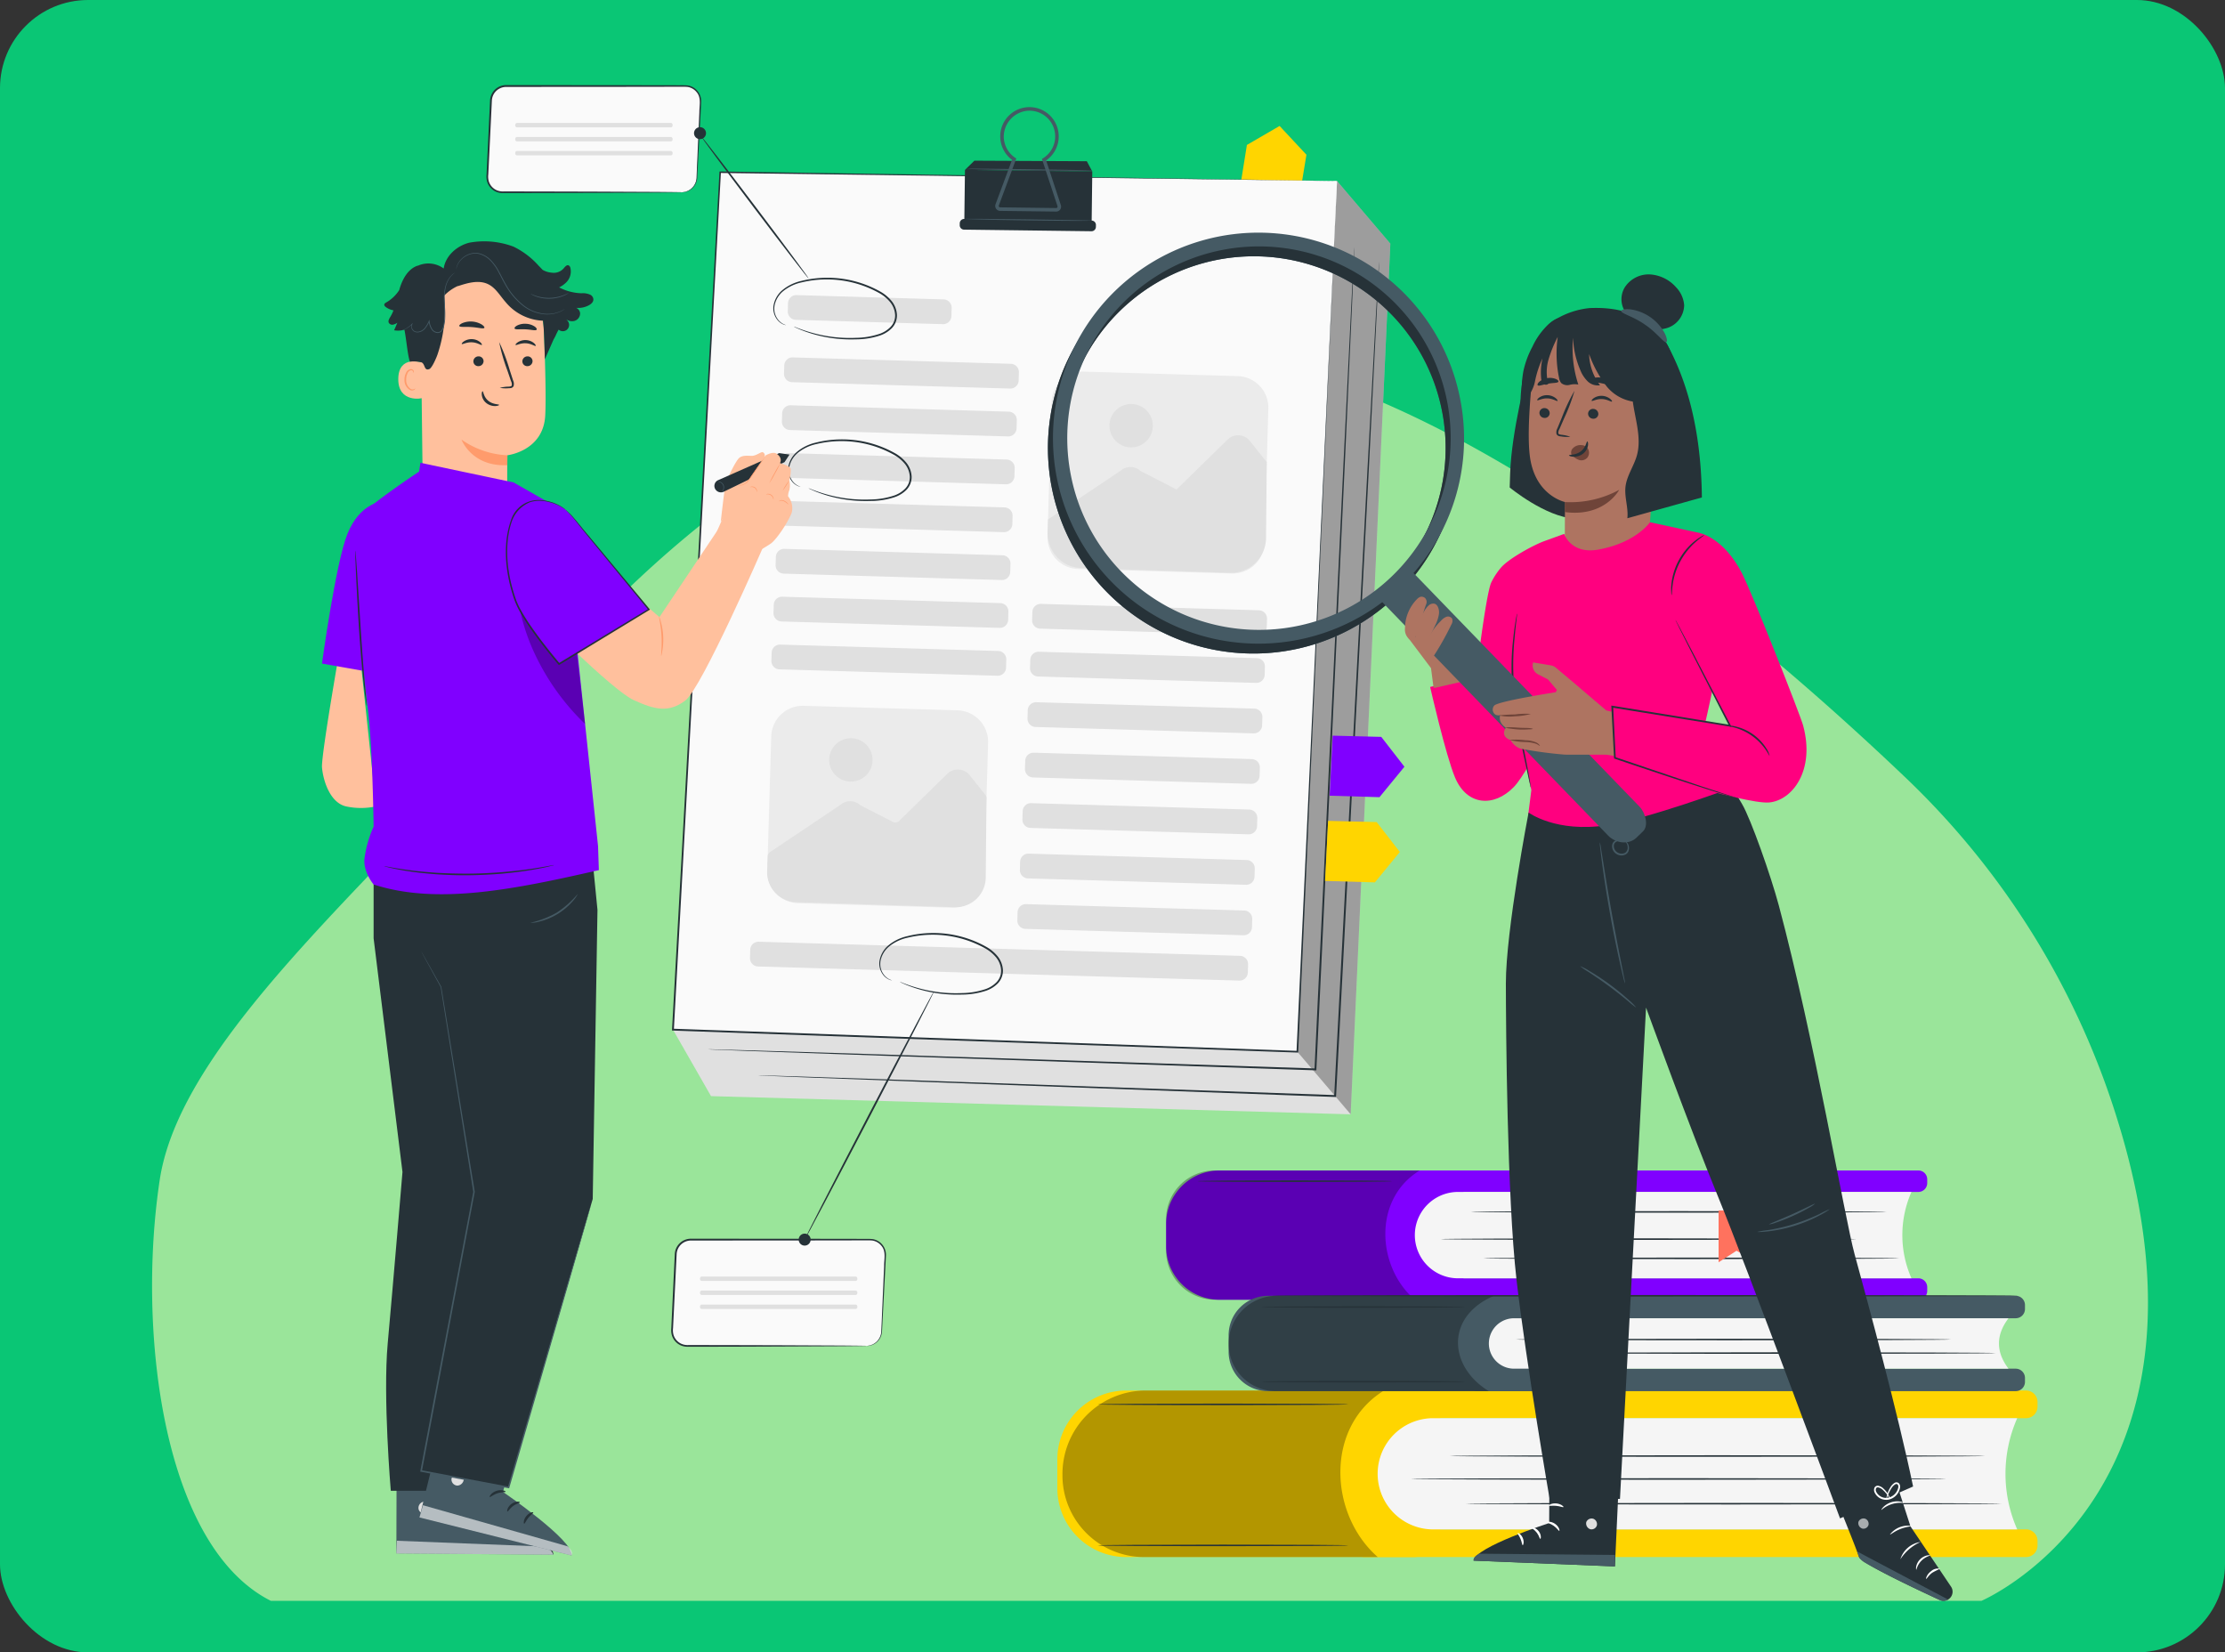 <svg xmlns="http://www.w3.org/2000/svg" xmlns:xlink="http://www.w3.org/1999/xlink" width="505" height="375" viewBox="0 0 505 375">
  <rect x="0" y="0" width="505" height="375" fill="#333333" stroke="none"/>
  <defs>
    <clipPath id="clip-path">
      <rect id="Rectángulo_405118" data-name="Rectángulo 405118" width="453" height="284.332" fill="#9ae59a"/>
    </clipPath>
    <clipPath id="clip-path-2">
      <rect id="Rectángulo_405117" data-name="Rectángulo 405117" width="389.37" height="344" fill="none"/>
    </clipPath>
    <clipPath id="clip-path-4">
      <rect id="Rectángulo_405104" data-name="Rectángulo 405104" width="21.098" height="211.803" fill="none"/>
    </clipPath>
    <clipPath id="clip-path-6">
      <rect id="Rectángulo_405107" data-name="Rectángulo 405107" width="57.568" height="29.345" fill="none"/>
    </clipPath>
    <clipPath id="clip-path-7">
      <rect id="Rectángulo_405108" data-name="Rectángulo 405108" width="72.978" height="37.792" fill="none"/>
    </clipPath>
    <clipPath id="clip-path-8">
      <rect id="Rectángulo_405109" data-name="Rectángulo 405109" width="60.236" height="21.638" fill="none"/>
    </clipPath>
    <clipPath id="clip-path-10">
      <rect id="Rectángulo_405111" data-name="Rectángulo 405111" width="2.369" height="2.362" fill="none"/>
    </clipPath>
    <clipPath id="clip-path-12">
      <rect id="Rectángulo_405113" data-name="Rectángulo 405113" width="35.608" height="3.16" fill="none"/>
    </clipPath>
    <clipPath id="clip-path-13">
      <rect id="Rectángulo_405114" data-name="Rectángulo 405114" width="34.618" height="11.412" fill="none"/>
    </clipPath>
    <clipPath id="clip-path-14">
      <rect id="Rectángulo_405115" data-name="Rectángulo 405115" width="15.743" height="33.812" fill="none"/>
    </clipPath>
  </defs>
  <g id="Grupo_1106886" data-name="Grupo 1106886" transform="translate(-180.051 -2845)">
    <rect id="man-studio-creates-leather-ware-2" width="505" height="375" rx="20" transform="translate(180.051 2845)" fill="#0ac675"/>
    <g id="Grupo_1106885" data-name="Grupo 1106885" transform="translate(214.568 2923.977)">
      <g id="Grupo_1106884" data-name="Grupo 1106884" clip-path="url(#clip-path)">
        <path id="Trazado_890964" data-name="Trazado 890964" d="M446.433,176.339a181.1,181.1,0,0,0-48-78.406C367.242,68.14,310.116,19.262,257.493,4.5,180.079-17.215,112.412,44.831,84.887,80.2S6.9,154.654,1.739,188.78s.573,83.143,25.231,95.551h388.22s56.685-24.095,31.244-107.992" transform="translate(0 0)" fill="#9ae59a"/>
      </g>
    </g>
    <g id="Grupo_1106883" data-name="Grupo 1106883" transform="translate(253.129 2864.309)">
      <g id="Grupo_1106882" data-name="Grupo 1106882" clip-path="url(#clip-path-2)">
        <g id="Grupo_1106854" data-name="Grupo 1106854">
          <g id="Grupo_1106853" data-name="Grupo 1106853" clip-path="url(#clip-path-2)">
            <path id="Trazado_890766" data-name="Trazado 890766" d="M90.914,24.386H50.239A3.446,3.446,0,0,1,46.8,20.775l.825-17.233A3.448,3.448,0,0,1,51.065.26H91.739a3.448,3.448,0,0,1,3.443,3.612L94.358,21.1a3.447,3.447,0,0,1-3.443,3.282" transform="translate(-9.27 -0.052)" fill="#fafafa"/>
            <path id="Trazado_890767" data-name="Trazado 890767" d="M90.866,24.335a4.257,4.257,0,0,0,1.342-.319,3.431,3.431,0,0,0,2.027-3.122c.152-3.5.37-8.521.638-14.721-.013-1.524.5-3.3-.637-4.59A3.244,3.244,0,0,0,92.128.409C91.294.346,90.361.395,89.457.382L77.779.4,51.02.418a3.257,3.257,0,0,0-2.771,1.56A3.3,3.3,0,0,0,47.78,3.54q-.042.872-.083,1.738-.168,3.464-.33,6.82t-.321,6.582q-.04.806-.079,1.6a4.014,4.014,0,0,0,.1,1.511,3.264,3.264,0,0,0,1.908,2.111,3.561,3.561,0,0,0,1.429.239l1.512,0,2.965,0,5.669.01,10.175.026,14.734.067,4.005.039,1.042.02a2.237,2.237,0,0,1,.355.022,2.237,2.237,0,0,1-.355.022l-1.042.02-4.005.039-14.734.067-10.175.026-5.669.01-2.965,0-1.512,0a3.944,3.944,0,0,1-1.572-.262A3.647,3.647,0,0,1,46.7,21.9a4.394,4.394,0,0,1-.123-1.64q.037-.8.075-1.6.152-3.226.31-6.583t.323-6.82q.042-.865.083-1.738A3.659,3.659,0,0,1,51.02,0L77.779.016,89.457.035C90.38.054,91.249,0,92.172.077a3.572,3.572,0,0,1,2.315,1.3,3.624,3.624,0,0,1,.8,2.422q-.061,1.22-.119,2.386c-.325,6.2-.588,11.219-.771,14.715a3.543,3.543,0,0,1-.792,2.173,3.461,3.461,0,0,1-1.364,1.018,3.5,3.5,0,0,1-1.018.245c-.237.007-.357,0-.357,0" transform="translate(-9.222 0)" fill="#263238"/>
            <path id="Trazado_890768" data-name="Trazado 890768" d="M259.618,26.766l1.741-10.89,7.42-4.31,6.09,6.531-1.836,11.169Z" transform="translate(-51.434 -2.291)" fill="#ffd500"/>
            <path id="Trazado_890769" data-name="Trazado 890769" d="M262.163,41.357l-9,197.6L107.98,234.831l-8.638-15.088L114.956,36.1l135.112-8.943Z" transform="translate(-19.681 -5.379)" fill="#e0e0e0"/>
            <g id="Grupo_1106852" data-name="Grupo 1106852" transform="translate(221.384 21.774)" opacity="0.3">
              <g id="Grupo_1106851" data-name="Grupo 1106851">
                <g id="Grupo_1106850" data-name="Grupo 1106850" clip-path="url(#clip-path-4)">
                  <path id="Trazado_890770" data-name="Trazado 890770" d="M288.175,238.957l-12.1-14.2,9-197.6,12.1,14.2Z" transform="translate(-276.08 -27.154)"/>
                </g>
              </g>
            </g>
            <path id="Trazado_890771" data-name="Trazado 890771" d="M250.068,26.66l-9,197.6L99.341,219.249l10.72-194.587Z" transform="translate(-19.681 -4.886)" fill="#fafafa"/>
            <path id="Trazado_890772" data-name="Trazado 890772" d="M250.013,26.618,110,24.789l.172-.16c-2.985,54.377-6.682,121.733-10.681,194.589l-.2-.221,2.34.083,139.383,4.947-.2.181c5.43-116.694,9.114-195.9,9.193-197.591-.075,1.686-3.608,80.9-8.813,197.608l-.008.188-.188-.006L101.618,219.5l-2.339-.083-.213-.008.012-.213c4.029-72.854,7.753-140.209,10.76-194.585l.009-.163.162,0,140,2.167" transform="translate(-19.626 -4.844)" fill="#263238"/>
            <path id="Trazado_890773" data-name="Trazado 890773" d="M132.6,82.692l49.493,1.451a1.882,1.882,0,0,0,1.936-1.827l.055-1.855a1.882,1.882,0,0,0-1.826-1.937l-49.493-1.451a1.881,1.881,0,0,0-1.936,1.826l-.055,1.855a1.882,1.882,0,0,0,1.826,1.937" transform="translate(-25.908 -15.27)" fill="#e0e0e0"/>
            <path id="Trazado_890774" data-name="Trazado 890774" d="M132.006,96.238,181.5,97.689a1.883,1.883,0,0,0,1.937-1.827l.055-1.855a1.882,1.882,0,0,0-1.826-1.937L132.17,90.621a1.881,1.881,0,0,0-1.936,1.826L130.18,94.3a1.882,1.882,0,0,0,1.826,1.937" transform="translate(-25.79 -17.953)" fill="#e0e0e0"/>
            <path id="Trazado_890775" data-name="Trazado 890775" d="M131.411,109.784l49.493,1.451a1.882,1.882,0,0,0,1.936-1.827l.055-1.855a1.882,1.882,0,0,0-1.826-1.937l-49.492-1.451a1.882,1.882,0,0,0-1.937,1.826l-.055,1.855a1.882,1.882,0,0,0,1.826,1.937" transform="translate(-25.673 -20.637)" fill="#e0e0e0"/>
            <path id="Trazado_890776" data-name="Trazado 890776" d="M130.816,123.329l49.493,1.452a1.882,1.882,0,0,0,1.936-1.827l.055-1.855a1.882,1.882,0,0,0-1.826-1.937l-49.493-1.451a1.881,1.881,0,0,0-1.936,1.826l-.055,1.855a1.88,1.88,0,0,0,1.826,1.936" transform="translate(-25.555 -23.321)" fill="#e0e0e0"/>
            <path id="Trazado_890777" data-name="Trazado 890777" d="M130.221,136.875l49.493,1.451a1.882,1.882,0,0,0,1.936-1.827l.055-1.855a1.882,1.882,0,0,0-1.826-1.937l-49.493-1.451a1.881,1.881,0,0,0-1.936,1.826l-.055,1.855a1.882,1.882,0,0,0,1.826,1.937" transform="translate(-25.437 -26.004)" fill="#e0e0e0"/>
            <path id="Trazado_890778" data-name="Trazado 890778" d="M129.626,150.421l49.492,1.451a1.882,1.882,0,0,0,1.937-1.827l.055-1.855a1.882,1.882,0,0,0-1.826-1.937L129.79,144.8a1.881,1.881,0,0,0-1.936,1.826l-.055,1.855a1.882,1.882,0,0,0,1.826,1.937" transform="translate(-25.319 -28.688)" fill="#e0e0e0"/>
            <path id="Trazado_890779" data-name="Trazado 890779" d="M129.031,163.967l49.493,1.451a1.883,1.883,0,0,0,1.936-1.827l.055-1.855a1.882,1.882,0,0,0-1.826-1.937L129.2,158.35a1.882,1.882,0,0,0-1.937,1.826l-.055,1.855a1.882,1.882,0,0,0,1.826,1.937" transform="translate(-25.201 -31.371)" fill="#e0e0e0"/>
            <path id="Trazado_890780" data-name="Trazado 890780" d="M202.829,152.447l49.493,1.451a1.882,1.882,0,0,0,1.936-1.827l.055-1.855a1.882,1.882,0,0,0-1.826-1.937l-49.493-1.451a1.881,1.881,0,0,0-1.936,1.826L201,150.51a1.882,1.882,0,0,0,1.826,1.937" transform="translate(-39.822 -29.089)" fill="#e0e0e0"/>
            <path id="Trazado_890781" data-name="Trazado 890781" d="M202.234,165.993l49.492,1.451a1.882,1.882,0,0,0,1.937-1.827l.055-1.855a1.882,1.882,0,0,0-1.826-1.937L202.4,160.376a1.882,1.882,0,0,0-1.936,1.826l-.055,1.855a1.882,1.882,0,0,0,1.826,1.937" transform="translate(-39.704 -31.773)" fill="#e0e0e0"/>
            <path id="Trazado_890782" data-name="Trazado 890782" d="M201.516,180.277l49.493,1.451a1.881,1.881,0,0,0,1.936-1.826l.055-1.855a1.882,1.882,0,0,0-1.826-1.937L201.68,174.66a1.882,1.882,0,0,0-1.936,1.826l-.055,1.855a1.882,1.882,0,0,0,1.826,1.937" transform="translate(-39.561 -34.603)" fill="#e0e0e0"/>
            <path id="Trazado_890783" data-name="Trazado 890783" d="M200.8,194.562l49.493,1.451a1.881,1.881,0,0,0,1.936-1.826l.055-1.855a1.882,1.882,0,0,0-1.826-1.937l-49.493-1.451a1.882,1.882,0,0,0-1.936,1.826l-.055,1.855a1.882,1.882,0,0,0,1.826,1.937" transform="translate(-39.419 -37.433)" fill="#e0e0e0"/>
            <path id="Trazado_890784" data-name="Trazado 890784" d="M200.079,208.846l49.493,1.451a1.882,1.882,0,0,0,1.936-1.827l.055-1.855a1.882,1.882,0,0,0-1.826-1.937l-49.493-1.451a1.882,1.882,0,0,0-1.936,1.826l-.055,1.855a1.882,1.882,0,0,0,1.826,1.937" transform="translate(-39.277 -40.263)" fill="#e0e0e0"/>
            <path id="Trazado_890785" data-name="Trazado 890785" d="M199.361,223.13l49.493,1.451a1.881,1.881,0,0,0,1.936-1.826l.055-1.855a1.882,1.882,0,0,0-1.826-1.937l-49.493-1.451a1.882,1.882,0,0,0-1.936,1.826l-.055,1.855a1.882,1.882,0,0,0,1.826,1.937" transform="translate(-39.134 -43.092)" fill="#e0e0e0"/>
            <path id="Trazado_890786" data-name="Trazado 890786" d="M198.643,237.414l49.493,1.451a1.881,1.881,0,0,0,1.936-1.826l.055-1.855a1.882,1.882,0,0,0-1.826-1.937L198.807,231.8a1.882,1.882,0,0,0-1.936,1.826l-.055,1.855a1.882,1.882,0,0,0,1.826,1.937" transform="translate(-38.992 -45.922)" fill="#e0e0e0"/>
            <path id="Trazado_890787" data-name="Trazado 890787" d="M122.972,248.063l109.231,3.2a1.883,1.883,0,0,0,1.937-1.827l.055-1.855a1.883,1.883,0,0,0-1.827-1.937l-109.231-3.2a1.881,1.881,0,0,0-1.936,1.826l-.055,1.855a1.882,1.882,0,0,0,1.826,1.937" transform="translate(-24.001 -48.032)" fill="#e0e0e0"/>
            <path id="Trazado_890788" data-name="Trazado 890788" d="M133.668,65.054l33.377.978a1.881,1.881,0,0,0,1.936-1.826l.055-1.855a1.882,1.882,0,0,0-1.826-1.937l-33.377-.978a1.882,1.882,0,0,0-1.936,1.826l-.055,1.855a1.882,1.882,0,0,0,1.826,1.937" transform="translate(-26.12 -11.775)" fill="#e0e0e0"/>
            <path id="Trazado_890789" data-name="Trazado 890789" d="M109.107,227.9s.233.021.69.043l2.031.087,7.841.3,29.105,1.026,98.317,3.321.21.007.01-.21c.371-7.814.76-16.008,1.156-24.348,2.1-44.815,4-85.381,5.373-114.754.666-14.678,1.206-26.556,1.579-34.777.176-4.1.314-7.284.407-9.457q.063-1.611.1-2.459c.018-.554.018-.839.018-.839s-.029.283-.062.836-.078,1.385-.138,2.458c-.112,2.172-.277,5.355-.488,9.453-.406,8.219-.992,20.1-1.716,34.771-1.408,29.371-3.352,69.935-5.5,114.747-.395,8.34-.782,16.533-1.151,24.348l.221-.2-98.322-3.177-29.109-.9-7.844-.222L109.8,227.9c-.457-.008-.691,0-.691,0" transform="translate(-21.616 -9.081)" fill="#263238"/>
            <path id="Trazado_890790" data-name="Trazado 890790" d="M123.467,234.631s.22.021.651.043l1.917.087,7.407.3,27.539,1.052,93.424,3.427.208.008.011-.209c.5-9.428,1.015-19.234,1.544-29.255,2.3-44.219,4.391-84.246,5.9-113.229.734-14.482,1.328-26.2,1.739-34.315.195-4.045.347-7.187.451-9.331q.07-1.59.107-2.427c.022-.547.021-.828.021-.828s-.029.279-.065.825-.084,1.366-.149,2.425c-.123,2.143-.3,5.284-.532,9.327-.443,8.11-1.084,19.828-1.876,34.308-1.543,28.982-3.673,69.006-6.028,113.223-.527,10.021-1.042,19.827-1.537,29.255l.22-.2-93.429-3.281-27.544-.925-7.409-.229-1.918-.05c-.432-.01-.653,0-.653,0" transform="translate(-24.461 -9.897)" fill="#263238"/>
            <path id="Trazado_890791" data-name="Trazado 890791" d="M181.99,23.489l2.139-2.095,25.522.125,1.237,2.333Z" transform="translate(-36.055 -4.238)" fill="#263238"/>
            <rect id="Rectángulo_405105" data-name="Rectángulo 405105" width="12.161" height="28.901" transform="translate(145.783 31.41) rotate(-89.278)" fill="#263238"/>
            <path id="Trazado_890792" data-name="Trazado 890792" d="M211.417,39.685l.006-.419a1,1,0,0,0-.992-1.017l-28.9-.364a1,1,0,0,0-1.017.992l-.006.419a1,1,0,0,0,.991,1.017l28.9.363a1,1,0,0,0,1.017-.991" transform="translate(-35.762 -7.506)" fill="#263238"/>
            <path id="Trazado_890793" data-name="Trazado 890793" d="M204.39,29.947h-.014l-12.711-.16a1.12,1.12,0,0,1-1.037-1.512l3.743-10.068a6.639,6.639,0,1,1,7.741.128l3.341,10.14a1.12,1.12,0,0,1-1.064,1.471m-6.058-22.9c-.051,0-.1,0-.155,0a5.927,5.927,0,0,0-5.681,5.92,5.842,5.842,0,0,0,2.583,4.757l.262.176-3.961,10.652a.318.318,0,0,0,.035.292.314.314,0,0,0,.26.138l12.711.16a.308.308,0,0,0,.261-.13.318.318,0,0,0,.047-.289L201.156,18l.266-.167a5.834,5.834,0,0,0-3.09-10.783" transform="translate(-37.752 -1.237)" fill="#455a64"/>
            <path id="Trazado_890794" data-name="Trazado 890794" d="M210.54,38.24a1.4,1.4,0,0,0-.291-.017l-.829-.021-3.055-.063-10.081-.164L186.2,37.862l-3.056-.01-.832.01a1.375,1.375,0,0,0-.29.019,1.351,1.351,0,0,0,.289.028l.831.035,3.055.084c2.58.061,6.144.128,10.083.183s7.5.089,10.082.1c1.291,0,2.335,0,3.057-.012.362-.008.641-.011.833-.023a1.31,1.31,0,0,0,.288-.031" transform="translate(-36.061 -7.499)" fill="#455a64"/>
            <path id="Trazado_890795" data-name="Trazado 890795" d="M211.056,24.053a1.433,1.433,0,0,0-.292-.017l-.829-.021-3.054-.063L196.8,23.788l-10.084-.113-3.056-.01-.832.01a1.375,1.375,0,0,0-.29.019,1.351,1.351,0,0,0,.289.028l.831.035,3.055.085c2.58.06,6.144.127,10.083.182s7.5.089,10.082.1c1.291,0,2.335,0,3.057-.012.362-.008.641-.011.833-.023a1.324,1.324,0,0,0,.289-.031" transform="translate(-36.163 -4.688)" fill="#455a64"/>
            <path id="Trazado_890796" data-name="Trazado 890796" d="M167.9,221.491l-34.913-1.023a7.158,7.158,0,0,1-6.944-7.364l.894-30.487a7.155,7.155,0,0,1,7.363-6.944l34.914,1.023a7.157,7.157,0,0,1,6.944,7.364l-.893,30.486a7.157,7.157,0,0,1-7.364,6.944" transform="translate(-24.97 -34.803)" fill="#ebebeb"/>
            <path id="Trazado_890797" data-name="Trazado 890797" d="M126.126,213.393a1.2,1.2,0,0,1,.531-.954l16.115-10.813a3.336,3.336,0,0,1,4.26.078,1.054,1.054,0,0,0,.212.147l7.3,3.75a1.2,1.2,0,0,0,1.39-.209L167,194.571a3.434,3.434,0,0,1,4.972.423l3.551,4.457a1.2,1.2,0,0,1,.261.761l-.168,18a6.8,6.8,0,0,1-7.014,6.732l-36.025-1.139A6.8,6.8,0,0,1,126,216.763Z" transform="translate(-24.962 -38.375)" fill="#e0e0e0"/>
            <path id="Trazado_890798" data-name="Trazado 890798" d="M153.4,189.542a4.922,4.922,0,1,1-5.142-4.692,4.922,4.922,0,0,1,5.142,4.692" transform="translate(-28.442 -36.62)" fill="#e0e0e0"/>
            <path id="Trazado_890799" data-name="Trazado 890799" d="M247.221,126.909l-34.913-1.023a7.158,7.158,0,0,1-6.944-7.364l.894-30.487a7.155,7.155,0,0,1,7.363-6.944l34.914,1.023a7.157,7.157,0,0,1,6.944,7.364l-.893,30.486a7.157,7.157,0,0,1-7.364,6.944" transform="translate(-40.685 -16.065)" fill="#ebebeb"/>
            <path id="Trazado_890800" data-name="Trazado 890800" d="M205.48,118.2,222.1,107.044a3.334,3.334,0,0,1,4.357.165l8.19,4.205,11.685-11.425a3.434,3.434,0,0,1,4.972.423l3.816,4.791-.161,17.234a7.968,7.968,0,0,1-8.219,7.89l-33.655-1.064a7.967,7.967,0,0,1-7.711-8.256Z" transform="translate(-40.687 -19.637)" fill="#e0e0e0"/>
            <path id="Trazado_890801" data-name="Trazado 890801" d="M232.725,94.961a4.922,4.922,0,1,1-5.142-4.692,4.922,4.922,0,0,1,5.142,4.692" transform="translate(-44.157 -17.883)" fill="#e0e0e0"/>
            <path id="Trazado_890802" data-name="Trazado 890802" d="M134.77,111.022a2.109,2.109,0,0,1-.646-.18,3.56,3.56,0,0,1-1.468-1.241,4.169,4.169,0,0,1-.716-2.942,5.856,5.856,0,0,1,1.946-3.513,10.219,10.219,0,0,1,4.384-2.155,24.1,24.1,0,0,1,5.559-.718,24.493,24.493,0,0,1,12.343,3.131,9,9,0,0,1,2.615,2.195,5.445,5.445,0,0,1,1.175,3.12,4.165,4.165,0,0,1-1.172,3,6.888,6.888,0,0,1-2.607,1.636,17.662,17.662,0,0,1-5.538.895,31.546,31.546,0,0,1-4.873-.21,30.515,30.515,0,0,1-6.847-1.652c-.781-.289-1.376-.541-1.772-.729a3.8,3.8,0,0,1-.6-.3,4.116,4.116,0,0,1,.629.225c.4.162,1.008.389,1.793.653a32.6,32.6,0,0,0,6.828,1.512,32,32,0,0,0,4.825.158,17.514,17.514,0,0,0,5.415-.909,6.519,6.519,0,0,0,2.452-1.548,3.767,3.767,0,0,0,1.054-2.712,5.046,5.046,0,0,0-1.095-2.877,8.633,8.633,0,0,0-2.5-2.089,24.334,24.334,0,0,0-12.128-3.106,24.062,24.062,0,0,0-5.478.669,9.989,9.989,0,0,0-4.272,2.04,5.638,5.638,0,0,0-1.913,3.325,4.034,4.034,0,0,0,.62,2.819,3.637,3.637,0,0,0,1.369,1.255c.388.191.617.234.611.257" transform="translate(-26.131 -19.865)" fill="#263238"/>
            <path id="Trazado_890803" data-name="Trazado 890803" d="M160.616,250.718a2.109,2.109,0,0,1-.646-.18A3.564,3.564,0,0,1,158.5,249.3a4.173,4.173,0,0,1-.716-2.942,5.856,5.856,0,0,1,1.946-3.513,10.219,10.219,0,0,1,4.384-2.155,24.105,24.105,0,0,1,5.559-.718,24.492,24.492,0,0,1,12.343,3.131,9.031,9.031,0,0,1,2.616,2.195,5.45,5.45,0,0,1,1.174,3.12,4.165,4.165,0,0,1-1.172,3,6.882,6.882,0,0,1-2.607,1.636,17.662,17.662,0,0,1-5.538.895,31.443,31.443,0,0,1-4.873-.21,30.516,30.516,0,0,1-6.847-1.652c-.781-.289-1.376-.541-1.772-.729a3.806,3.806,0,0,1-.6-.3,4.113,4.113,0,0,1,.629.225c.4.162,1.009.389,1.793.653a32.6,32.6,0,0,0,6.828,1.512,32,32,0,0,0,4.825.158,17.537,17.537,0,0,0,5.415-.909,6.521,6.521,0,0,0,2.452-1.549,3.767,3.767,0,0,0,1.054-2.712,5.046,5.046,0,0,0-1.095-2.877,8.633,8.633,0,0,0-2.5-2.089,24.334,24.334,0,0,0-12.127-3.106,24.051,24.051,0,0,0-5.478.669,9.988,9.988,0,0,0-4.272,2.04,5.642,5.642,0,0,0-1.913,3.325,4.034,4.034,0,0,0,.62,2.819A3.643,3.643,0,0,0,160,250.461c.388.191.617.234.611.257" transform="translate(-31.252 -47.541)" fill="#263238"/>
            <path id="Trazado_890804" data-name="Trazado 890804" d="M130.614,65.273a2.109,2.109,0,0,1-.646-.18,3.559,3.559,0,0,1-1.468-1.241,4.173,4.173,0,0,1-.716-2.942A5.856,5.856,0,0,1,129.73,57.4a10.218,10.218,0,0,1,4.385-2.155,24.092,24.092,0,0,1,5.559-.718,24.492,24.492,0,0,1,12.343,3.131,9.031,9.031,0,0,1,2.616,2.195,5.45,5.45,0,0,1,1.174,3.12,4.165,4.165,0,0,1-1.172,3,6.882,6.882,0,0,1-2.607,1.636,17.663,17.663,0,0,1-5.538.895,31.545,31.545,0,0,1-4.873-.21,30.514,30.514,0,0,1-6.847-1.652c-.781-.289-1.376-.541-1.772-.729a3.9,3.9,0,0,1-.6-.3,4.114,4.114,0,0,1,.629.225c.406.162,1.009.389,1.793.653a32.6,32.6,0,0,0,6.828,1.512,32,32,0,0,0,4.825.158,17.515,17.515,0,0,0,5.415-.909,6.519,6.519,0,0,0,2.452-1.548,3.767,3.767,0,0,0,1.054-2.712A5.046,5.046,0,0,0,154.3,60.1a8.62,8.62,0,0,0-2.5-2.089,24.334,24.334,0,0,0-12.127-3.106,24.05,24.05,0,0,0-5.478.669,9.988,9.988,0,0,0-4.272,2.04,5.642,5.642,0,0,0-1.913,3.325,4.034,4.034,0,0,0,.62,2.819A3.643,3.643,0,0,0,130,65.016c.388.191.617.234.611.257" transform="translate(-25.308 -10.801)" fill="#263238"/>
            <path id="Trazado_890805" data-name="Trazado 890805" d="M284.6,208.239l11.025.275,5.26,6.779-5.661,6.907-11.314-.332Z" transform="translate(-56.246 -41.255)" fill="#ffd500"/>
            <path id="Trazado_890806" data-name="Trazado 890806" d="M285.9,184.121l11.025.275,5.26,6.779-5.661,6.907-11.314-.332Z" transform="translate(-56.504 -36.477)" fill="#8000ff"/>
            <path id="Trazado_890807" data-name="Trazado 890807" d="M90,10.716H55.12a.414.414,0,0,0-.414.415V11.3a.414.414,0,0,0,.414.415H90a.414.414,0,0,0,.414-.415v-.172A.414.414,0,0,0,90,10.716" transform="translate(-10.838 -2.123)" fill="#e0e0e0"/>
            <path id="Trazado_890808" data-name="Trazado 890808" d="M90,14.68H55.12a.414.414,0,0,0-.414.415v.172a.414.414,0,0,0,.414.415H90a.414.414,0,0,0,.414-.415v-.172A.414.414,0,0,0,90,14.68" transform="translate(-10.838 -2.908)" fill="#e0e0e0"/>
            <path id="Trazado_890809" data-name="Trazado 890809" d="M90,18.643H55.12a.414.414,0,0,0-.414.414v.173a.414.414,0,0,0,.414.415H90a.414.414,0,0,0,.414-.415v-.173A.414.414,0,0,0,90,18.643" transform="translate(-10.838 -3.693)" fill="#e0e0e0"/>
            <path id="Trazado_890810" data-name="Trazado 890810" d="M107.257,14.414c.092-.07,5.641,7.116,12.393,16.047s12.153,16.232,12.061,16.3-5.64-7.114-12.395-16.049-12.152-16.23-12.06-16.3" transform="translate(-21.249 -2.856)" fill="#263238"/>
            <path id="Trazado_890811" data-name="Trazado 890811" d="M108.024,13.274a1.358,1.358,0,1,1-1.358-1.358,1.358,1.358,0,0,1,1.358,1.358" transform="translate(-20.863 -2.361)" fill="#263238"/>
            <path id="Trazado_890812" data-name="Trazado 890812" d="M143.211,350.874H102.536a3.446,3.446,0,0,1-3.442-3.612l.825-17.233a3.448,3.448,0,0,1,3.443-3.282h40.674a3.447,3.447,0,0,1,3.443,3.612l-.825,17.232a3.447,3.447,0,0,1-3.443,3.282" transform="translate(-19.631 -64.734)" fill="#fafafa"/>
            <path id="Trazado_890813" data-name="Trazado 890813" d="M143.163,350.823a4.257,4.257,0,0,0,1.342-.319,3.431,3.431,0,0,0,2.027-3.122c.152-3.5.37-8.521.638-14.721-.013-1.524.5-3.3-.637-4.59a3.248,3.248,0,0,0-2.109-1.175c-.835-.063-1.767-.014-2.671-.026l-11.679.019-26.758.017a3.257,3.257,0,0,0-2.771,1.56,3.3,3.3,0,0,0-.469,1.562q-.042.872-.083,1.738-.167,3.464-.33,6.82t-.32,6.581q-.04.807-.079,1.6a4.014,4.014,0,0,0,.1,1.511,3.264,3.264,0,0,0,1.908,2.111,3.575,3.575,0,0,0,1.429.239l1.512,0,2.965,0,5.669.01,10.175.026,14.734.067,4.005.038,1.042.021a2.236,2.236,0,0,1,.355.022,2.235,2.235,0,0,1-.355.022l-1.042.02-4.005.039-14.734.067L112.852,351l-5.669.01-2.965,0-1.512,0a3.944,3.944,0,0,1-1.572-.262,3.647,3.647,0,0,1-2.141-2.358,4.391,4.391,0,0,1-.123-1.639q.037-.8.075-1.6.152-3.226.31-6.583t.323-6.82q.042-.866.083-1.738a3.659,3.659,0,0,1,3.656-3.52l26.758.016,11.679.019c.923.018,1.792-.031,2.715.042a3.572,3.572,0,0,1,2.315,1.3,3.624,3.624,0,0,1,.8,2.422q-.061,1.22-.119,2.386c-.325,6.2-.588,11.219-.771,14.715a3.543,3.543,0,0,1-.792,2.173,3.419,3.419,0,0,1-2.382,1.262c-.237.007-.357,0-.357,0" transform="translate(-19.583 -64.682)" fill="#263238"/>
            <path id="Trazado_890814" data-name="Trazado 890814" d="M142.291,337.2H107.416a.414.414,0,0,0-.414.415v.172a.414.414,0,0,0,.414.415h34.876a.414.414,0,0,0,.414-.415v-.172a.414.414,0,0,0-.414-.415" transform="translate(-21.199 -66.805)" fill="#e0e0e0"/>
            <path id="Trazado_890815" data-name="Trazado 890815" d="M142.291,341.167H107.416a.414.414,0,0,0-.414.415v.172a.414.414,0,0,0,.414.415h34.876a.414.414,0,0,0,.414-.415v-.172a.414.414,0,0,0-.414-.415" transform="translate(-21.199 -67.59)" fill="#e0e0e0"/>
            <path id="Trazado_890816" data-name="Trazado 890816" d="M142.291,345.131H107.416a.414.414,0,0,0-.414.415v.172a.414.414,0,0,0,.414.415h34.876a.414.414,0,0,0,.414-.415v-.172a.414.414,0,0,0-.414-.415" transform="translate(-21.199 -68.376)" fill="#e0e0e0"/>
            <path id="Trazado_890817" data-name="Trazado 890817" d="M166.042,256.327c.1.053-6.4,12.739-14.525,28.33s-14.794,28.193-14.9,28.14,6.4-12.736,14.525-28.332,14.792-28.19,14.9-28.137" transform="translate(-27.067 -50.782)" fill="#263238"/>
            <path id="Trazado_890818" data-name="Trazado 890818" d="M137.644,326.412a1.358,1.358,0,1,1-1.358-1.358,1.358,1.358,0,0,1,1.358,1.358" transform="translate(-26.731 -64.398)" fill="#263238"/>
          </g>
        </g>
        <g id="Grupo_1106865" data-name="Grupo 1106865">
          <g id="Grupo_1106864" data-name="Grupo 1106864" clip-path="url(#clip-path-2)">
            <path id="Trazado_890819" data-name="Trazado 890819" d="M422.719,342.568H304.865V337.7H422.719a2.015,2.015,0,0,1,2.015,2.015v.841a2.015,2.015,0,0,1-2.015,2.015" transform="translate(-60.398 -66.903)" fill="#8000ff"/>
            <path id="Trazado_890820" data-name="Trazado 890820" d="M291.968,341.165c0,.1-9.888.176-22.083.176s-22.085-.079-22.085-.176,9.886-.176,22.085-.176,22.083.079,22.083.176" transform="translate(-49.093 -67.555)" fill="#263238"/>
            <path id="Trazado_890821" data-name="Trazado 890821" d="M306.421,336.522H251.063a12.138,12.138,0,0,1-12.138-12.137v-5.07a12.137,12.137,0,0,1,12.138-12.137h55.358Z" transform="translate(-47.335 -60.856)" fill="#8000ff"/>
            <path id="Trazado_890822" data-name="Trazado 890822" d="M422.719,312.048H305.782a.917.917,0,0,1-.917-.918v-3.036a.917.917,0,0,1,.917-.917H422.719a2.015,2.015,0,0,1,2.015,2.015v.841a2.015,2.015,0,0,1-2.015,2.015" transform="translate(-60.398 -60.856)" fill="#8000ff"/>
            <path id="Trazado_890823" data-name="Trazado 890823" d="M422.042,332.854H319.125a9.8,9.8,0,0,1,0-19.6H422.042a24.237,24.237,0,0,0,0,19.6" transform="translate(-61.282 -62.06)" fill="#f5f5f5"/>
            <g id="Grupo_1106857" data-name="Grupo 1106857" transform="translate(191.59 246.321)" opacity="0.3">
              <g id="Grupo_1106856" data-name="Grupo 1106856">
                <g id="Grupo_1106855" data-name="Grupo 1106855" clip-path="url(#clip-path-6)">
                  <path id="Trazado_890824" data-name="Trazado 890824" d="M295.377,336.522H250.046a11.12,11.12,0,0,1-11.121-11.12v-7.2a11.03,11.03,0,0,1,11.031-11.03h46.538c-10.625,6.436-9.831,21.85-1.117,29.345" transform="translate(-238.925 -307.177)"/>
                </g>
              </g>
            </g>
            <path id="Trazado_890825" data-name="Trazado 890825" d="M410.985,326.566c0,.1-21.124.176-47.176.176s-47.18-.079-47.18-.176,21.119-.176,47.18-.176,47.176.079,47.176.176" transform="translate(-62.729 -64.663)" fill="#263238"/>
            <path id="Trazado_890826" data-name="Trazado 890826" d="M423.093,332c0,.1-21.124.176-47.176.176s-47.18-.079-47.18-.176,21.119-.176,47.18-.176,47.176.079,47.176.176" transform="translate(-65.128 -65.739)" fill="#263238"/>
            <path id="Trazado_890827" data-name="Trazado 890827" d="M419.523,318.861c0,.1-21.124.176-47.176.176s-47.18-.079-47.18-.176,21.119-.176,47.18-.176,47.176.079,47.176.176" transform="translate(-64.42 -63.136)" fill="#263238"/>
            <path id="Trazado_890828" data-name="Trazado 890828" d="M291.968,310.171c0,.1-9.888.176-22.083.176s-22.085-.079-22.085-.176,9.886-.176,22.085-.176,22.083.079,22.083.176" transform="translate(-49.093 -61.415)" fill="#263238"/>
            <path id="Trazado_890829" data-name="Trazado 890829" d="M289,407.253H223.768a15.631,15.631,0,0,1-15.631-15.631v-6.53a15.631,15.631,0,0,1,15.631-15.631H289a6.06,6.06,0,0,1,6.06,6.06v25.672a6.059,6.059,0,0,1-6.06,6.06" transform="translate(-41.235 -73.196)" fill="#ffd500"/>
            <path id="Trazado_890830" data-name="Trazado 890830" d="M444.835,375.735H294.555a1.5,1.5,0,0,1-1.5-1.5v-3.278a1.5,1.5,0,0,1,1.5-1.5h150.28a2.6,2.6,0,0,1,2.595,2.595v1.084a2.6,2.6,0,0,1-2.595,2.595" transform="translate(-58.059 -73.196)" fill="#ffd500"/>
            <path id="Trazado_890831" data-name="Trazado 890831" d="M444.835,415.04H294.555a1.5,1.5,0,0,1-1.5-1.5v-3.278a1.5,1.5,0,0,1,1.5-1.5h150.28a2.6,2.6,0,0,1,2.595,2.595v1.084a2.6,2.6,0,0,1-2.595,2.595" transform="translate(-58.059 -80.983)" fill="#ffd500"/>
            <path id="Trazado_890832" data-name="Trazado 890832" d="M443.963,402.529H311.421a12.622,12.622,0,0,1,0-25.245H443.963a31.214,31.214,0,0,0,0,25.245" transform="translate(-59.197 -74.746)" fill="#f5f5f5"/>
            <g id="Grupo_1106860" data-name="Grupo 1106860" transform="translate(166.902 296.265)" opacity="0.3">
              <g id="Grupo_1106859" data-name="Grupo 1106859" transform="translate(1.162)">
                <g id="Grupo_1106858" data-name="Grupo 1106858" clip-path="url(#clip-path-7)">
                  <path id="Trazado_890833" data-name="Trazado 890833" d="M279.7,407.253H226.538a18.548,18.548,0,0,1-18.4-18.694,18.95,18.95,0,0,1,18.8-19.1h54.179c-13.469,8.289-12.463,28.14-1.416,37.792" transform="translate(-208.137 -369.461)"/>
                </g>
              </g>
            </g>
            <path id="Trazado_890834" data-name="Trazado 890834" d="M429.724,394.444c0,.1-27.2.176-60.756.176s-60.762-.079-60.762-.176,27.2-.176,60.762-.176,60.756.079,60.756.176" transform="translate(-61.06 -78.11)" fill="#263238"/>
            <path id="Trazado_890835" data-name="Trazado 890835" d="M445.317,401.441c0,.1-27.2.176-60.756.176s-60.762-.079-60.762-.176,27.2-.176,60.762-.176,60.756.079,60.756.176" transform="translate(-64.15 -79.497)" fill="#263238"/>
            <path id="Trazado_890836" data-name="Trazado 890836" d="M440.719,387.951c0,.1-27.2.176-60.756.176s-60.762-.079-60.762-.176,27.2-.176,60.762-.176,60.756.079,60.756.176" transform="translate(-63.239 -76.824)" fill="#263238"/>
            <path id="Trazado_890837" data-name="Trazado 890837" d="M276.448,413.244c0,.1-12.734.176-28.439.176s-28.442-.079-28.442-.176,12.732-.176,28.442-.176,28.439.079,28.439.176" transform="translate(-43.5 -81.835)" fill="#263238"/>
            <path id="Trazado_890838" data-name="Trazado 890838" d="M276.448,373.33c0,.1-12.734.176-28.439.176s-28.442-.079-28.442-.176,12.732-.176,28.442-.176,28.439.079,28.439.176" transform="translate(-43.5 -73.927)" fill="#263238"/>
            <path id="Trazado_890839" data-name="Trazado 890839" d="M326.823,364.287H265.566a8.95,8.95,0,0,1-8.95-8.95V351.6a8.95,8.95,0,0,1,8.95-8.95h61.258a.416.416,0,0,1,.416.416v20.806a.416.416,0,0,1-.416.416" transform="translate(-50.84 -67.884)" fill="#455a64"/>
            <path id="Trazado_890840" data-name="Trazado 890840" d="M448.926,347.746H326.571a.96.96,0,0,1-.96-.96v-3.177a.961.961,0,0,1,.96-.961H448.926a2.108,2.108,0,0,1,2.108,2.109v.88a2.108,2.108,0,0,1-2.108,2.108" transform="translate(-64.509 -67.884)" fill="#455a64"/>
            <path id="Trazado_890841" data-name="Trazado 890841" d="M448.926,368.374H326.571a.96.96,0,0,1-.96-.96v-3.177a.961.961,0,0,1,.96-.961H448.926a2.108,2.108,0,0,1,2.108,2.109v.88a2.108,2.108,0,0,1-2.108,2.108" transform="translate(-64.509 -71.971)" fill="#455a64"/>
            <path id="Trazado_890842" data-name="Trazado 890842" d="M448.217,360.449H336a5.722,5.722,0,1,1,0-11.444H448.217q-4.331,5.722,0,11.444" transform="translate(-65.433 -69.143)" fill="#f5f5f5"/>
            <g id="Grupo_1106863" data-name="Grupo 1106863" transform="translate(205.776 274.765)" opacity="0.3">
              <g id="Grupo_1106862" data-name="Grupo 1106862">
                <g id="Grupo_1106861" data-name="Grupo 1106861" clip-path="url(#clip-path-8)">
                  <path id="Trazado_890843" data-name="Trazado 890843" d="M315.683,364.287H267.348a10.732,10.732,0,0,1-10.732-10.732,10.906,10.906,0,0,1,10.906-10.906h49.33c-11.118,4.746-10.287,16.111-1.169,21.638" transform="translate(-256.616 -342.649)"/>
                </g>
              </g>
            </g>
            <path id="Trazado_890844" data-name="Trazado 890844" d="M436.648,354.974c0,.1-22.1.176-49.362.176s-49.367-.079-49.367-.176,22.1-.176,49.367-.176,49.362.079,49.362.176" transform="translate(-66.947 -70.291)" fill="#263238"/>
            <path id="Trazado_890845" data-name="Trazado 890845" d="M449.318,358.815c0,.1-22.1.176-49.362.176s-49.367-.079-49.367-.176,22.1-.176,49.367-.176,49.362.079,49.362.176" transform="translate(-69.457 -71.052)" fill="#263238"/>
            <path id="Trazado_890846" data-name="Trazado 890846" d="M312.116,366.906c0,.1-10.346.176-23.106.176S265.9,367,265.9,366.906s10.344-.176,23.108-.176,23.106.079,23.106.176" transform="translate(-52.679 -72.655)" fill="#263238"/>
            <path id="Trazado_890847" data-name="Trazado 890847" d="M312.116,345.784c0,.1-10.346.176-23.106.176s-23.108-.079-23.108-.176,10.344-.176,23.108-.176,23.106.079,23.106.176" transform="translate(-52.679 -68.47)" fill="#263238"/>
            <path id="Trazado_890848" data-name="Trazado 890848" d="M438.3,342.6c0,.1-37.953.176-84.761.176-46.823,0-84.768-.079-84.768-.176s37.945-.176,84.768-.176c46.808,0,84.761.079,84.761.176" transform="translate(-53.248 -67.84)" fill="#263238"/>
            <path id="Trazado_890849" data-name="Trazado 890849" d="M395.3,318.5v11.752l4.074-2.612,4.544,2.612V318.5Z" transform="translate(-78.316 -63.1)" fill="#ff725e"/>
          </g>
        </g>
        <g id="Grupo_1106870" data-name="Grupo 1106870">
          <g id="Grupo_1106869" data-name="Grupo 1106869" clip-path="url(#clip-path-2)">
            <path id="Trazado_890850" data-name="Trazado 890850" d="M340.23,80.872s-3.643,13.62-3.956,23.256l-.1,3.211s8.037,6.674,14.78,7.085l5.651-13.9Z" transform="translate(-66.6 -16.022)" fill="#263238"/>
            <path id="Trazado_890851" data-name="Trazado 890851" d="M376.541,85.7c-1.536-6.643-2.127-14.375-7.651-18.706-4.1-3.214-8.769-4.11-13.974-3.892a18.444,18.444,0,0,0-7.688,2.553c-3.06,1.733-4.357,5.246-5.834,8.437-2.958,6.4-2.583,15.054-.58,17.46l26.721,14.111c5.336-2.777,8.678-3.883,9.531-11a26.061,26.061,0,0,0-.525-8.967" transform="translate(-67.209 -12.495)" fill="#263238"/>
            <path id="Trazado_890852" data-name="Trazado 890852" d="M369.067,73.3l-16.816-4.962c-5.418-.789-9.3,5.766-9.857,11.212-.621,6.05-1.14,13.461-.6,18.015,1.087,9.157,8.016,10.589,8.016,10.589,0-.03.016.137-.038,2.842l-.021,5.572a4.622,4.622,0,0,0,1.324,3.772c2.48,3.213,7,3.642,12.331,1.67,3.09-1.143,5.237-3.442,5.474-6.574L371.8,76.662a3.2,3.2,0,0,0-2.736-3.359" transform="translate(-67.67 -13.527)" fill="#ae7461"/>
            <path id="Trazado_890853" data-name="Trazado 890853" d="M344.591,92.423a1.168,1.168,0,0,0,1.079,1.221,1.116,1.116,0,0,0,1.244-1,1.168,1.168,0,0,0-1.078-1.222,1.118,1.118,0,0,0-1.245,1.006" transform="translate(-68.268 -18.11)" fill="#263238"/>
            <path id="Trazado_890854" data-name="Trazado 890854" d="M343.982,88.9c.139.158,1.049-.462,2.3-.409,1.255.034,2.151.717,2.293.569.07-.065-.067-.346-.457-.654a3.209,3.209,0,0,0-1.828-.644,3.078,3.078,0,0,0-1.842.516c-.4.281-.54.552-.471.622" transform="translate(-68.145 -17.387)" fill="#263238"/>
            <path id="Trazado_890855" data-name="Trazado 890855" d="M358.36,92.648a1.168,1.168,0,0,0,1.079,1.221,1.116,1.116,0,0,0,1.245-1,1.168,1.168,0,0,0-1.078-1.222,1.118,1.118,0,0,0-1.245,1.006" transform="translate(-70.996 -18.155)" fill="#263238"/>
            <path id="Trazado_890856" data-name="Trazado 890856" d="M359.387,89.085c.139.158,1.05-.461,2.3-.408,1.255.034,2.151.716,2.294.568.069-.065-.066-.346-.458-.654a3.207,3.207,0,0,0-1.828-.644,3.077,3.077,0,0,0-1.841.516c-.4.281-.54.552-.471.622" transform="translate(-71.197 -17.423)" fill="#263238"/>
            <path id="Trazado_890857" data-name="Trazado 890857" d="M352.509,96.941a8.282,8.282,0,0,0-2.026-.448c-.319-.046-.62-.122-.666-.342a1.628,1.628,0,0,1,.252-.942l1.044-2.4a42.073,42.073,0,0,0,2.382-6.3,41.989,41.989,0,0,0-2.884,6.1q-.526,1.268-1,2.421a1.851,1.851,0,0,0-.216,1.252.8.8,0,0,0,.508.49,2.2,2.2,0,0,0,.542.1,8.161,8.161,0,0,0,2.067.084" transform="translate(-69.21 -17.137)" fill="#263238"/>
            <path id="Trazado_890858" data-name="Trazado 890858" d="M351.8,117.326a23.164,23.164,0,0,0,12.315-2.771s-3.263,6.249-12.338,5.039Z" transform="translate(-69.692 -22.695)" fill="#6f4439"/>
            <path id="Trazado_890859" data-name="Trazado 890859" d="M357.417,102.779a1.825,1.825,0,0,0-1.483-.884,2.37,2.37,0,0,0-2.2.984,1.472,1.472,0,0,0-.138,1.059c.072.184.014.092.149.222a4.156,4.156,0,0,0,1.653,1.117,1.779,1.779,0,0,0,1.9-.617,1.816,1.816,0,0,0,.114-1.88" transform="translate(-70.045 -20.185)" fill="#6f4439"/>
            <path id="Trazado_890860" data-name="Trazado 890860" d="M357.112,100.853c-.2-.021-.268,1.342-1.478,2.257s-2.653.7-2.673.889c-.023.085.311.279.924.323a3.391,3.391,0,0,0,2.228-.665,2.957,2.957,0,0,0,1.152-1.9c.078-.567-.059-.911-.152-.908" transform="translate(-69.927 -19.98)" fill="#263238"/>
            <path id="Trazado_890861" data-name="Trazado 890861" d="M358.8,83.454c.09.352,1.355.312,2.8.632,1.457.29,2.6.835,2.823.549.1-.138-.075-.478-.521-.854a5.006,5.006,0,0,0-4.288-.9c-.56.165-.857.406-.82.573" transform="translate(-71.083 -16.389)" fill="#263238"/>
            <path id="Trazado_890862" data-name="Trazado 890862" d="M344.1,84.551c.285.247,1.2-.184,2.349-.365,1.143-.216,2.154-.118,2.335-.445.078-.158-.117-.419-.581-.625a3.58,3.58,0,0,0-1.98-.186,3.533,3.533,0,0,0-1.794.839c-.365.35-.456.659-.329.782" transform="translate(-68.161 -16.418)" fill="#263238"/>
            <path id="Trazado_890863" data-name="Trazado 890863" d="M354.806,67.134c-.015.066-.028.132-.042.2l.031.014c0-.071.007-.14.011-.211" transform="translate(-70.284 -13.3)" fill="#263238"/>
            <path id="Trazado_890864" data-name="Trazado 890864" d="M363.554,111.343c.257-2.386-.7-4.783-.424-7.167.3-2.527,1.932-4.693,2.6-7.146,1.076-3.931-.4-8.11-.941-12.172a9.642,9.642,0,0,1-5.919-3.417,26.712,26.712,0,0,1-4-7.354,12.31,12.31,0,0,0,2.476,7.073,3.321,3.321,0,0,1-2.837-.921,7.43,7.43,0,0,1-1.665-2.585,20.208,20.208,0,0,1-1.612-7.281A26.164,26.164,0,0,0,352.422,81a4.537,4.537,0,0,0-1.979.075,2.171,2.171,0,0,1-1.883-.4,2.375,2.375,0,0,1-.516-1.214,27.292,27.292,0,0,1-.3-9.263,28.227,28.227,0,0,0-2.087,5.133,9.947,9.947,0,0,0-.039,5.478.8.8,0,0,1-1.131-.007,1.917,1.917,0,0,1-.495-1.143,14.093,14.093,0,0,1,.3-4.611,23.343,23.343,0,0,0-1.715,5.268,7.857,7.857,0,0,1-2.854,4.625,24.246,24.246,0,0,1,.228-6.984A21.071,21.071,0,0,1,342,72.416a16.467,16.467,0,0,1,3.69-5.136c2.682-2.349,3.8-1.338,5.515-.443l.2.085c.006-.042.008-.084.014-.126l.077-.365a25.69,25.69,0,0,1,13.529.633c3.228,1.052,3.524,8,4.312,4.7.477-2,3.067-.174,3.1-.116,3.807,6.867,7.842,17.761,8.028,34.975Z" transform="translate(-67.274 -13.038)" fill="#263238"/>
            <path id="Trazado_890865" data-name="Trazado 890865" d="M380.168,56.463a8.576,8.576,0,0,0-5.92-2.881,6.462,6.462,0,0,0-5.715,2.977,5.207,5.207,0,0,0,.7,6.228l2.813,2.251a7.7,7.7,0,0,0,6.389.62,5.553,5.553,0,0,0,3.606-5.068,6.532,6.532,0,0,0-1.876-4.126" transform="translate(-72.87 -10.615)" fill="#263238"/>
            <path id="Trazado_890866" data-name="Trazado 890866" d="M377.981,70.9c-.544.254-2.084-2.1-4.834-3.957-2.708-1.917-5.458-2.521-5.413-3.121.023-.273.8-.492,2.053-.363a10.511,10.511,0,0,1,7.806,5.393c.565,1.128.634,1.93.387,2.049" transform="translate(-72.854 -12.565)" fill="#455a64"/>
            <path id="Trazado_890867" data-name="Trazado 890867" d="M328.152,163.6l10.537-9.869,7.138,11.339c-.142,1.017-9.241,20.624-13.181,24.686-4.495,4.636-10.622,4.277-13.325-2.123-2.131-5.046-5.668-20.584-5.668-20.584Z" transform="translate(-62.139 -30.457)" fill="#ff007f"/>
            <path id="Trazado_890868" data-name="Trazado 890868" d="M342.122,128.629c-2.517.907-8.307,4.071-9.993,6.148A15.881,15.881,0,0,0,330,138.066c-1.318,2.9-3.823,24.4-3.823,24.4L337.4,170.6l9.77-37.612-.624-5.964Z" transform="translate(-64.621 -25.165)" fill="#ff007f"/>
            <path id="Trazado_890869" data-name="Trazado 890869" d="M340.8,190.058l.706-5.555a180.571,180.571,0,0,1-2.957-18.516c-1.263-13.68,2.3-22.182,2.792-23.624.277-.817,7.6-16,7.6-16s1.54,4.676,7.724,3.57c8.623-1.542,11.765-6.217,11.765-6.217l11.142,2.409s4.341,17.435,4.98,23.212c.342,3.1-3.738,20.6-3.738,20.6l6.571,9.83c.2.484-2.855,13.918-3.451,14.472s-11.287,3.038-11.419,3.495-20.378,8.933-20.365,8.587-9.74-11.931-9.74-11.931Z" transform="translate(-67.018 -24.511)" fill="#ff007f"/>
            <path id="Trazado_890870" data-name="Trazado 890870" d="M337.963,149.571a1.59,1.59,0,0,1-.026.407c-.038.311-.083.692-.138,1.153-.119,1-.289,2.45-.437,4.245a60.936,60.936,0,0,0,.262,14.021c.72,5.45,1.771,10.325,2.45,13.869.345,1.771.608,3.208.775,4.2.071.46.13.839.178,1.149a1.472,1.472,0,0,1,.034.406,1.548,1.548,0,0,1-.116-.391c-.069-.306-.153-.68-.255-1.134-.228-1.048-.533-2.459-.905-4.175-.751-3.526-1.851-8.4-2.575-13.873a56.5,56.5,0,0,1-.141-14.1c.186-1.8.4-3.244.569-4.24.086-.5.16-.884.216-1.143a1.449,1.449,0,0,1,.109-.393" transform="translate(-66.704 -29.632)" fill="#263238"/>
            <path id="Trazado_890871" data-name="Trazado 890871" d="M388.706,202.567c2,3.39,6.559,16.367,8.332,22.995,8.092,30.243,14.938,70.915,17.212,79.2,3.03,11.044,9.814,36.032,13.267,52.673l-16.583,7.232s-21.72-58.526-27.645-72.907c-6.141-14.9-16.384-43.01-16.384-43.01l-5.917,111.489-15.886.491s-5.433-31.415-7.592-50.192-2.4-57.428-2.419-67.237c-.022-11.945,5.155-38.819,5.155-38.819s6.2,4.65,17.815,2.87c9.253-1.418,28.436-8.535,28.436-8.535Z" transform="translate(-66.386 -39.389)" fill="#263238"/>
            <path id="Trazado_890872" data-name="Trazado 890872" d="M361.676,214.288a7.676,7.676,0,0,0,.093,1.281c.085.82.229,2.006.424,3.469.388,2.925,1,6.958,1.788,11.391s1.621,8.429,2.271,11.307c.325,1.439.6,2.6.805,3.4a7.623,7.623,0,0,0,.357,1.232,7.628,7.628,0,0,0-.2-1.268c-.174-.88-.4-2.034-.676-3.426-.576-2.892-1.357-6.89-2.15-11.319s-1.444-8.448-1.907-11.36c-.225-1.4-.411-2.563-.554-3.449a7.691,7.691,0,0,0-.252-1.258" transform="translate(-71.652 -42.454)" fill="#455a64"/>
            <path id="Trazado_890873" data-name="Trazado 890873" d="M368.034,213.889c.022,0-.025-.2-.31-.324a2.028,2.028,0,0,0-1.21-.039,2.427,2.427,0,0,0-.792.324,1.331,1.331,0,0,0-.542.88,2.033,2.033,0,0,0,.91,2.018,2.093,2.093,0,0,0,2.213.1,1.442,1.442,0,0,0,.611-.824,2.055,2.055,0,0,0,.059-.86,1.731,1.731,0,0,0-.535-1.091c-.229-.19-.4-.2-.4-.184s.127.1.29.3a1.749,1.749,0,0,1,.358,1.006,1.4,1.4,0,0,1-.578,1.331,1.749,1.749,0,0,1-1.788-.121,1.684,1.684,0,0,1-.76-1.609.994.994,0,0,1,.366-.665,2.292,2.292,0,0,1,.668-.321,2.183,2.183,0,0,1,1.082-.091c.249.058.331.192.362.172" transform="translate(-72.342 -42.289)" fill="#455a64"/>
            <path id="Trazado_890874" data-name="Trazado 890874" d="M356.076,249.347A15.367,15.367,0,0,0,358,250.665c1.2.786,2.846,1.892,4.608,3.19s3.3,2.544,4.41,3.46a15.558,15.558,0,0,0,1.827,1.447,11.217,11.217,0,0,0-1.635-1.667,54.77,54.77,0,0,0-9.055-6.678,11.236,11.236,0,0,0-2.074-1.069" transform="translate(-70.544 -49.399)" fill="#455a64"/>
            <path id="Trazado_890875" data-name="Trazado 890875" d="M406.236,323.283a2.2,2.2,0,0,0,.687.023c.441-.009,1.078-.057,1.862-.146a33.269,33.269,0,0,0,11.711-3.67c.694-.374,1.245-.7,1.612-.943s.565-.386.551-.411a24.511,24.511,0,0,0-2.295,1.093,41.8,41.8,0,0,1-11.619,3.641,24.8,24.8,0,0,0-2.508.412" transform="translate(-80.482 -63.027)" fill="#455a64"/>
            <path id="Trazado_890876" data-name="Trazado 890876" d="M409.595,321.281a6.236,6.236,0,0,0,1.627-.433c.984-.329,2.326-.84,3.771-1.49s2.718-1.317,3.617-1.836a6.244,6.244,0,0,0,1.4-.93c-.06-.105-2.316,1.1-5.19,2.389s-5.267,2.185-5.228,2.3" transform="translate(-81.147 -62.72)" fill="#455a64"/>
            <path id="Trazado_890877" data-name="Trazado 890877" d="M343.19,386.317l-.083,16.552s-16.852,5.474-17.164,8.531l32.086,1.314,1.188-25.784Z" transform="translate(-64.574 -76.535)" fill="#263238"/>
            <path id="Trazado_890878" data-name="Trazado 890878" d="M359.393,405.714a1.31,1.31,0,0,1,.844,1.532,1.26,1.26,0,0,1-1.512.851,1.383,1.383,0,0,1-.885-1.628,1.307,1.307,0,0,1,1.67-.71" transform="translate(-70.882 -80.365)" fill="#e0e0e0"/>
            <path id="Trazado_890879" data-name="Trazado 890879" d="M358.026,418.521l.018-2.6-30.77-.286s-1.455.563-1.334,1.576Z" transform="translate(-64.572 -82.343)" fill="#455a64"/>
            <path id="Trazado_890880" data-name="Trazado 890880" d="M346.707,406.7c0,.157.779.26,1.528.8.766.516,1.134,1.211,1.281,1.155.145-.025-.049-.971-.969-1.6s-1.869-.492-1.841-.347" transform="translate(-68.688 -80.548)" fill="#fff"/>
            <path id="Trazado_890881" data-name="Trazado 890881" d="M342.439,408.277c-.042.15.625.444,1.131,1.129.525.67.63,1.391.787,1.391.146.03.292-.883-.352-1.722s-1.556-.948-1.565-.8" transform="translate(-67.842 -80.875)" fill="#fff"/>
            <path id="Trazado_890882" data-name="Trazado 890882" d="M339.566,412.537c.141.039.391-.735.024-1.609s-1.086-1.246-1.157-1.118c-.095.125.362.6.653,1.327.308.716.326,1.378.48,1.4" transform="translate(-67.046 -81.185)" fill="#fff"/>
            <path id="Trazado_890883" data-name="Trazado 890883" d="M347.251,401.9c.06.146.787-.041,1.67.055.885.079,1.563.4,1.649.273.1-.11-.553-.717-1.6-.816s-1.8.362-1.724.488" transform="translate(-68.795 -79.523)" fill="#fff"/>
            <path id="Trazado_890884" data-name="Trazado 890884" d="M438.649,384.151l6.146,19.058L454,416.882a2.052,2.052,0,0,1-2.55,3.014c-3.85-1.764-17.977-8.323-18.35-9.742-.43-1.645-7.818-19.673-7.818-19.673Z" transform="translate(-84.256 -76.106)" fill="#263238"/>
            <path id="Trazado_890885" data-name="Trazado 890885" d="M455.15,425.913l-20.669-10.927.279.8a3.086,3.086,0,0,0,1.35,1.65c1.692.994,6.424,3.634,17.107,8.587a2.05,2.05,0,0,0,1.933-.113" transform="translate(-86.077 -82.215)" fill="#455a64"/>
            <g id="Grupo_1106868" data-name="Grupo 1106868" transform="translate(348.675 325.267)" opacity="0.6">
              <g id="Grupo_1106867" data-name="Grupo 1106867">
                <g id="Grupo_1106866" data-name="Grupo 1106866" clip-path="url(#clip-path-10)">
                  <path id="Trazado_890886" data-name="Trazado 890886" d="M436.307,405.681a1.242,1.242,0,0,1,.854,1.419,1.194,1.194,0,0,1-1.4.859,1.309,1.309,0,0,1-.9-1.508,1.238,1.238,0,0,1,1.555-.731" transform="translate(-434.819 -405.629)" fill="#fff"/>
                </g>
              </g>
            </g>
            <path id="Trazado_890887" data-name="Trazado 890887" d="M451.262,419.369a4.428,4.428,0,0,1,3.179-3.222c0-.052-.29-.116-.755-.025a3.273,3.273,0,0,0-2.459,2.492c-.086.466-.018.755.034.755" transform="translate(-89.387 -82.431)" fill="#fff"/>
            <path id="Trazado_890888" data-name="Trazado 890888" d="M454.053,422.175c.119.051.512-.775,1.392-1.4a16.817,16.817,0,0,1,1.764-.88,2.275,2.275,0,0,0-2.022.524c-1,.714-1.251,1.736-1.135,1.753" transform="translate(-89.95 -83.173)" fill="#fff"/>
            <path id="Trazado_890889" data-name="Trazado 890889" d="M446.741,416.246a10.541,10.541,0,0,1,4.581-3.93,5.61,5.61,0,0,0-4.581,3.93" transform="translate(-88.503 -81.681)" fill="#fff"/>
            <path id="Trazado_890890" data-name="Trazado 890890" d="M443.81,409.688c.09.1.983-.7,2.325-1.226,1.335-.541,2.534-.571,2.533-.7a5.093,5.093,0,0,0-4.859,1.929" transform="translate(-87.924 -80.761)" fill="#fff"/>
            <path id="Trazado_890891" data-name="Trazado 890891" d="M441.383,402.788A6.512,6.512,0,0,1,446.5,401.2c.017-.051-.272-.216-.8-.316a4.471,4.471,0,0,0-3.84,1.189c-.375.379-.52.678-.478.71" transform="translate(-87.443 -79.409)" fill="#fff"/>
            <path id="Trazado_890892" data-name="Trazado 890892" d="M442.956,399.335a1.731,1.731,0,0,0-.223-.724,5.275,5.275,0,0,0-1.22-1.676,2.331,2.331,0,0,0-1.312-.723.824.824,0,0,0-.817.479,1.34,1.34,0,0,0,0,.957,2.9,2.9,0,0,0,3.282,1.7,3.362,3.362,0,0,0,2.542-2.747,1.166,1.166,0,0,0-.267-.935.808.808,0,0,0-.94-.127,2.875,2.875,0,0,0-1.021,1.081,5.89,5.89,0,0,0-.779,1.919,1.808,1.808,0,0,0-.063.755,9.359,9.359,0,0,1,1.1-2.5,2.674,2.674,0,0,1,.913-.921.43.43,0,0,1,.512.066.8.8,0,0,1,.14.625,3,3,0,0,1-2.232,2.357,2.518,2.518,0,0,1-2.807-1.4.975.975,0,0,1-.027-.669.447.447,0,0,1,.447-.271,2.112,2.112,0,0,1,1.122.592,7.767,7.767,0,0,1,1.65,2.168" transform="translate(-87.031 -78.343)" fill="#fff"/>
            <path id="Trazado_890893" data-name="Trazado 890893" d="M314.585,149.571l7.652,7.9.31,6.883-8.882,2.042h-.452l-.574-4.442-5.119-6.806Z" transform="translate(-60.924 -29.632)" fill="#ae7461"/>
            <path id="Trazado_890894" data-name="Trazado 890894" d="M286.211,123.059a46.638,46.638,0,1,1,11.671-40.964,46.291,46.291,0,0,1-11.671,40.964m-63.725-.123a43.512,43.512,0,1,0-12.9-23.227,43.181,43.181,0,0,0,12.9,23.227" transform="translate(-40.739 -8.838)" fill="#455a64"/>
            <path id="Trazado_890895" data-name="Trazado 890895" d="M286.211,123.059a46.638,46.638,0,1,1,11.671-40.964,46.291,46.291,0,0,1-11.671,40.964m-63.725-.123a43.512,43.512,0,1,0-12.9-23.227,43.181,43.181,0,0,0,12.9,23.227" transform="translate(-40.739 -8.838)" fill="#263238"/>
            <path id="Trazado_890896" data-name="Trazado 890896" d="M287.639,120.263A46.638,46.638,0,1,1,299.31,79.3a46.287,46.287,0,0,1-11.671,40.964m-63.725-.123a43.512,43.512,0,1,0-12.9-23.227,43.184,43.184,0,0,0,12.9,23.227" transform="translate(-41.022 -8.284)" fill="#455a64"/>
            <path id="Trazado_890897" data-name="Trazado 890897" d="M357.64,197.957l1.483-1.435c1.322-1.28.581-4.205-.807-5.625l-52.054-53.8-6.96,6.734,51.976,53.722c1.755,1.722,4.659,2.054,6.361.407" transform="translate(-59.296 -27.16)" fill="#455a64"/>
            <path id="Trazado_890898" data-name="Trazado 890898" d="M311.1,145.1a1.227,1.227,0,0,0-1.054-.281,2.059,2.059,0,0,0-.826.576,9.443,9.443,0,0,0-2.681,6.527,2.892,2.892,0,0,0,1.193,2.691l1.045-.6c.325-.419,1.293-1.118,1.421-1.632.54-2.162-.235-2.071,1.12-5.82a1.293,1.293,0,0,0-.218-1.457" transform="translate(-60.73 -28.686)" fill="#ae7461"/>
            <path id="Trazado_890899" data-name="Trazado 890899" d="M311.444,148.553a5.155,5.155,0,0,1,1.035-1.364,1.5,1.5,0,0,1,1.377-.411c.722.227,1.073,1.265.99,2.232a8.4,8.4,0,0,1-.9,2.748q-1.285,2.787-2.572,5.575l-.5-.366a.7.7,0,0,1-1.111-.245,2.957,2.957,0,0,1-.245-1.518,14.55,14.55,0,0,1,1.92-6.65" transform="translate(-61.321 -29.07)" fill="#ae7461"/>
            <path id="Trazado_890900" data-name="Trazado 890900" d="M313.184,154.843a13.051,13.051,0,0,1,2.574-3.45,3.168,3.168,0,0,1,1.2-.908,1.124,1.124,0,0,1,1.343.395,1.552,1.552,0,0,1-.182,1.367,63.89,63.89,0,0,1-4.426,7.773l-1.537-1.548c-.7-1.257.441-2.321,1.033-3.629" transform="translate(-61.798 -29.799)" fill="#ae7461"/>
            <path id="Trazado_890901" data-name="Trazado 890901" d="M358.556,174.6l-1.411-.3-7.385-6.295-4.042-3.4a2.464,2.464,0,0,0-1.184-.545l-4-.667a2.274,2.274,0,0,0,1.2,2.743l2.192,1.135,2.006,2.371-.257.513s-13.147,2.04-13.968,3.042a1.367,1.367,0,0,0,.365,2.1,2.128,2.128,0,0,0,1,.091s-.638,1.551,1.277,2.827c0,0-1.459,1.915,1.094,2.827a4.119,4.119,0,0,0,2.188,1.915,94.682,94.682,0,0,0,10.121,1.368c.82,0,9.425.014,9.425.014l1.892.31Z" transform="translate(-65.646 -32.372)" fill="#ae7461"/>
            <path id="Trazado_890902" data-name="Trazado 890902" d="M333.121,178.288a10.484,10.484,0,0,0,3.636.2,14.568,14.568,0,0,0,3.6-.534,17.964,17.964,0,0,0-3.625.122,34.646,34.646,0,0,0-3.608.216" transform="translate(-65.996 -35.243)" fill="#6f4439"/>
            <path id="Trazado_890903" data-name="Trazado 890903" d="M335.089,181.856c0,.059.342.105.889.178s1.306.176,2.162.229a18.733,18.733,0,0,0,2.181-.047,3.507,3.507,0,0,0,.9-.08c.016-.059-.333-.175-.894-.212-.564-.053-1.33-.019-2.16-.074s-1.606-.113-2.168-.107-.909.059-.908.114" transform="translate(-66.386 -36.006)" fill="#6f4439"/>
            <path id="Trazado_890904" data-name="Trazado 890904" d="M336.127,185.32a15.574,15.574,0,0,0,3.545.476,8.445,8.445,0,0,1,2.426.376c.58.218.844.529.9.483.039-.019-.161-.429-.775-.748a6.411,6.411,0,0,0-2.516-.523,15.579,15.579,0,0,0-3.576-.063" transform="translate(-66.592 -36.701)" fill="#6f4439"/>
            <path id="Trazado_890905" data-name="Trazado 890905" d="M384.91,126.725s5.557.959,9.77,9.239c2.329,4.577,13.212,32.1,13.857,34.514,2.762,10.326-2.582,16.982-7.727,17.434-5.663.5-34.951-8.952-34.951-8.952l-.647-12.513,26.716,4.056-12.836-24.915s-.492-16.593,5.817-18.862" transform="translate(-72.354 -25.106)" fill="#ff007f"/>
            <path id="Trazado_890906" data-name="Trazado 890906" d="M407.376,188.156a4.552,4.552,0,0,0-.718-1.668,11.268,11.268,0,0,0-7-5,4.556,4.556,0,0,0-1.811-.137c0,.072.684.122,1.739.42a12.707,12.707,0,0,1,6.83,4.874c.625.9.9,1.536.963,1.508" transform="translate(-78.819 -35.922)" fill="#263238"/>
            <path id="Trazado_890907" data-name="Trazado 890907" d="M393.418,191.725a.44.44,0,0,1-.138-.018l-.4-.086c-.355-.073-.867-.226-1.538-.409-1.335-.387-3.279-.982-5.725-1.761-4.893-1.561-11.806-3.844-19.933-6.594l-.123-.042-.007-.131c-.188-3.6-.395-7.526-.609-11.619l-.014-.256.253.041,6.572,1.063L391.9,175.2l-.2.273L382.832,158.1l-2.487-4.939-.646-1.315a3.069,3.069,0,0,1-.2-.461,3.182,3.182,0,0,1,.257.434l.7,1.289L383.032,158c2.207,4.238,5.32,10.218,9.007,17.3l.173.332-.37-.06-20.154-3.248-6.572-1.067.24-.215c.2,4.094.4,8.02.581,11.622l-.13-.172,19.881,6.736,5.689,1.864c.663.2,1.17.374,1.517.466l.392.116a.484.484,0,0,1,.131.05" transform="translate(-72.298 -29.992)" fill="#263238"/>
            <path id="Trazado_890908" data-name="Trazado 890908" d="M389.4,127.354c.039.067-.756.524-1.864,1.479a15.843,15.843,0,0,0-5.32,9.793c-.2,1.449-.149,2.365-.226,2.368a1.978,1.978,0,0,1-.094-.64,10.225,10.225,0,0,1,.026-1.761,13.82,13.82,0,0,1,.481-2.575,14.745,14.745,0,0,1,3.047-5.608,13.773,13.773,0,0,1,1.9-1.8,10.187,10.187,0,0,1,1.463-.981,1.971,1.971,0,0,1,.588-.27" transform="translate(-75.655 -25.23)" fill="#263238"/>
          </g>
        </g>
        <g id="Grupo_1106881" data-name="Grupo 1106881">
          <g id="Grupo_1106880" data-name="Grupo 1106880" clip-path="url(#clip-path-2)">
            <path id="Trazado_890909" data-name="Trazado 890909" d="M5.629,148.375s-5.9,32.843-5.619,35.913,1.855,7.956,5.417,8.794a16,16,0,0,0,6.84,0l-4.276-40.34Z" transform="translate(0 -29.395)" fill="#ffc09d"/>
            <path id="Trazado_890910" data-name="Trazado 890910" d="M28.411,101.091,28,67.152c-.378-8.439,4.219-15.693,12.665-15.836l.781.032A15.1,15.1,0,0,1,55.913,65.842c.287,7.316.51,15.4.3,19.314-.435,8.094-8.587,9.02-8.587,9.02-.018,0-.051,4.927-.046,7.306l-6.519,9.044v.484Z" transform="translate(-5.542 -10.166)" fill="#ffc09d"/>
            <path id="Trazado_890911" data-name="Trazado 890911" d="M49.908,103.887a19.576,19.576,0,0,1-10.416-3.553s2.285,6.194,10.4,5.8Z" transform="translate(-7.824 -19.878)" fill="#ff9b6c"/>
            <path id="Trazado_890912" data-name="Trazado 890912" d="M59.028,77.875A1.157,1.157,0,0,1,57.864,79,1.107,1.107,0,0,1,56.716,77.9a1.157,1.157,0,0,1,1.162-1.122,1.108,1.108,0,0,1,1.15,1.093" transform="translate(-11.236 -15.212)" fill="#263238"/>
            <path id="Trazado_890913" data-name="Trazado 890913" d="M59.355,73.479c-.149.145-1-.54-2.244-.588-1.244-.067-2.183.536-2.311.378-.064-.071.093-.337.5-.609a3.175,3.175,0,0,1,1.859-.49,3.052,3.052,0,0,1,1.777.656c.37.31.49.588.416.653" transform="translate(-10.854 -14.297)" fill="#263238"/>
            <path id="Trazado_890914" data-name="Trazado 890914" d="M45.166,77.875A1.157,1.157,0,0,1,44,79,1.106,1.106,0,0,1,42.853,77.9a1.158,1.158,0,0,1,1.163-1.122,1.108,1.108,0,0,1,1.15,1.093" transform="translate(-8.49 -15.212)" fill="#263238"/>
            <path id="Trazado_890915" data-name="Trazado 890915" d="M44.126,73.21c-.15.145-1-.54-2.244-.588-1.242-.066-2.182.536-2.311.378-.063-.07.093-.336.5-.609a3.18,3.18,0,0,1,1.857-.49,3.059,3.059,0,0,1,1.779.657c.37.31.488.588.415.652" transform="translate(-7.837 -14.244)" fill="#263238"/>
            <path id="Trazado_890916" data-name="Trazado 890916" d="M50.291,83.122a8.29,8.29,0,0,1,2.037-.281c.319-.019.622-.07.685-.285a1.622,1.622,0,0,0-.173-.951L52,79.146a41.568,41.568,0,0,1-1.85-6.417,41.7,41.7,0,0,1,2.362,6.253c.279.864.546,1.686.8,2.472a1.842,1.842,0,0,1,.114,1.254.8.8,0,0,1-.542.443,2.134,2.134,0,0,1-.543.053,8.06,8.06,0,0,1-2.049-.082" transform="translate(-9.932 -14.409)" fill="#263238"/>
            <path id="Trazado_890917" data-name="Trazado 890917" d="M44.552,68.344c-.182.31-1.376-.073-2.845-.165-1.467-.122-2.7.084-2.839-.249-.059-.159.2-.435.73-.67a4.956,4.956,0,0,1,4.331.316c.488.31.706.621.624.769" transform="translate(-7.699 -13.255)" fill="#263238"/>
            <path id="Trazado_890918" data-name="Trazado 890918" d="M59.506,68.907c-.266.276-1.273-.044-2.491-.091-1.216-.082-2.257.131-2.486-.172-.1-.146.07-.425.528-.681a3.927,3.927,0,0,1,2.038-.41,3.859,3.859,0,0,1,1.973.621c.423.3.557.6.439.732" transform="translate(-10.798 -13.382)" fill="#263238"/>
            <path id="Trazado_890919" data-name="Trazado 890919" d="M27.148,78.5c-.136-.066-5.5-1.876-5.548,3.669s5.525,4.452,5.536,4.293.012-7.962.012-7.962" transform="translate(-4.279 -15.485)" fill="#ffc09d"/>
            <path id="Trazado_890920" data-name="Trazado 890920" d="M25.809,84.782c-.024-.018-.1.067-.261.14a.97.97,0,0,1-.722.008,2.391,2.391,0,0,1-1.086-2.155,3.193,3.193,0,0,1,.283-1.38,1.117,1.117,0,0,1,.734-.735.492.492,0,0,1,.568.27c.072.156.036.265.066.276s.119-.092.077-.322a.614.614,0,0,0-.215-.35.727.727,0,0,0-.532-.146,1.358,1.358,0,0,0-1.017.85,3.274,3.274,0,0,0-.35,1.542,2.506,2.506,0,0,0,1.386,2.407,1.033,1.033,0,0,0,.884-.138c.173-.136.2-.259.184-.269" transform="translate(-4.627 -15.926)" fill="#ff9b6c"/>
            <path id="Trazado_890921" data-name="Trazado 890921" d="M45.409,86.651c.191-.012.2,1.261,1.293,2.16s2.448.752,2.459.93c.018.08-.3.249-.874.267a3.175,3.175,0,0,1-2.053-.7,2.76,2.76,0,0,1-1-1.811c-.051-.532.089-.848.176-.841" transform="translate(-8.959 -17.167)" fill="#263238"/>
            <path id="Trazado_890922" data-name="Trazado 890922" d="M65.053,57.137a1.312,1.312,0,0,0-.609-.774A4.043,4.043,0,0,0,62.375,56a11.674,11.674,0,0,1-5.058-1.331,5.784,5.784,0,0,0,1.5-1.03,3.482,3.482,0,0,0,1.041-3.449.773.773,0,0,0-.429-.535c-.359-.115-.678.236-.933.513a3,3,0,0,1-2.834,1.162,4.91,4.91,0,0,1-2.1-.647c-.024-.025-.045-.053-.069-.078-.285-.3-.563-.589-.837-.867l0,0v0a18.345,18.345,0,0,0-5.678-4.31,18.836,18.836,0,0,0-10.046-.905c-2.831.708-5.392,2.969-5.817,5.856a5.855,5.855,0,0,0-5.88-.619l-.048-.022c-2.155.741-3.4,3-4.059,5.177-.036.119-.067.241-.1.361a8.511,8.511,0,0,1-2.92,2.788c-.209.119-.449.264-.477.5s.17.435.362.576a4.287,4.287,0,0,0,1.729.742,9.591,9.591,0,0,1-.729,1.5c-.247.407-.54.9-.334,1.325a.907.907,0,0,0,.943.424,2.662,2.662,0,0,0,1-.441l-.738,1.711a5.066,5.066,0,0,0,2.337-.129c.433,2.053.732,5.848,1.244,7.242a8.419,8.419,0,0,1,2.57.141c.957.33.571,2.025,1.826,1.556.638-.239,1.642-2.638,1.863-3.284a31.654,31.654,0,0,0,1.523-13.384A10.186,10.186,0,0,1,34.4,54.316l-.1.086c2.276-.762,4.849-1.507,6.988-.419,1.658.845,2.62,2.587,3.851,3.983a11.607,11.607,0,0,0,8.517,4.264c.289,2.451.338,6.455.432,8.74l2-4.549v.018c.161-.266.294-.535.423-.8l.044-.082v-.01a14.3,14.3,0,0,1,.658-1.292l.022.02a1.427,1.427,0,0,0,2.107-1.884,3.232,3.232,0,0,0-.682-.7,2.257,2.257,0,0,0,2.143.582A1.77,1.77,0,0,0,62.08,60.53a1.506,1.506,0,0,0-.884-1.218,5.09,5.09,0,0,0,2.9-.6c.575-.319,1.141-.849.956-1.57" transform="translate(-3.492 -8.756)" fill="#263238"/>
            <path id="Trazado_890923" data-name="Trazado 890923" d="M34.642,53.107a7,7,0,0,0-.823.735,5.833,5.833,0,0,0-1.276,2.68,10.275,10.275,0,0,0-.231,2.059c-.011.747.039,1.548.087,2.392a21.478,21.478,0,0,1,.03,2.661,9.482,9.482,0,0,1-.2,1.4,2.927,2.927,0,0,1-.589,1.355,1.224,1.224,0,0,1-1.149.371,1.822,1.822,0,0,1-1.024-.593,4.209,4.209,0,0,1-.758-2.072l.17.022a6.794,6.794,0,0,1-1.007,1.689,2.414,2.414,0,0,1-1.588.841,1.555,1.555,0,0,1-.835-.156,1.351,1.351,0,0,1-.562-.566,1.4,1.4,0,0,1-.164-.722,1.01,1.01,0,0,1,.268-.628l.085.078a5.225,5.225,0,0,1-1.758,1.288,4.682,4.682,0,0,1-.542.2.9.9,0,0,1-.194.046.947.947,0,0,1,.184-.076c.121-.048.3-.119.526-.229a5.384,5.384,0,0,0,1.7-1.308l.085.078a1.042,1.042,0,0,0-.067,1.205,1.216,1.216,0,0,0,.508.5,1.412,1.412,0,0,0,.757.132,2.266,2.266,0,0,0,1.474-.8,6.68,6.68,0,0,0,.969-1.653l.12-.259.051.282a4.063,4.063,0,0,0,.722,1.979,1.641,1.641,0,0,0,.916.531,1.032,1.032,0,0,0,.977-.315,2.767,2.767,0,0,0,.543-1.268,9.336,9.336,0,0,0,.2-1.372,21.839,21.839,0,0,0-.02-2.639c-.042-.844-.088-1.648-.07-2.4a10.19,10.19,0,0,1,.257-2.087,5.738,5.738,0,0,1,1.353-2.7,3.282,3.282,0,0,1,.876-.685" transform="translate(-4.474 -10.521)" fill="#455a64"/>
            <path id="Trazado_890924" data-name="Trazado 890924" d="M62.7,60.176a.3.3,0,0,1-.066.055l-.2.146a2.707,2.707,0,0,1-.346.216,4.428,4.428,0,0,1-.5.255,7.2,7.2,0,0,1-3.48.585,9.192,9.192,0,0,1-4.876-1.864,15.928,15.928,0,0,1-4.151-4.9c-.579-.989-1.049-2-1.568-2.938a10.77,10.77,0,0,0-1.785-2.491A5.54,5.54,0,0,0,43.407,47.8a3.967,3.967,0,0,0-1.232-.156,4.367,4.367,0,0,0-1.131.2,4.688,4.688,0,0,0-2.633,2.177,5.657,5.657,0,0,0-.433,1.212.284.284,0,0,1,.007-.085l.042-.249a4.075,4.075,0,0,1,.318-.913,4.631,4.631,0,0,1,.922-1.221A4.757,4.757,0,0,1,41,47.717a4.474,4.474,0,0,1,1.168-.222,4.076,4.076,0,0,1,1.281.151,5.673,5.673,0,0,1,2.4,1.472,10.826,10.826,0,0,1,1.824,2.525c.526.943,1,1.953,1.569,2.933a15.936,15.936,0,0,0,4.092,4.851A9.148,9.148,0,0,0,58.12,61.3a7.307,7.307,0,0,0,3.44-.52,11.309,11.309,0,0,0,1.143-.6" transform="translate(-7.524 -9.409)" fill="#455a64"/>
            <path id="Trazado_890925" data-name="Trazado 890925" d="M67.658,58.872a1.322,1.322,0,0,1-.294.2,6.258,6.258,0,0,1-.867.427,8.292,8.292,0,0,1-1.369.432,8.841,8.841,0,0,1-3.5.073,8.36,8.36,0,0,1-1.385-.376,6.288,6.288,0,0,1-.884-.391,1.313,1.313,0,0,1-.3-.187c.017-.032.462.2,1.228.451a9.615,9.615,0,0,0,1.373.33,9.443,9.443,0,0,0,3.435-.071,9.571,9.571,0,0,0,1.358-.387c.755-.279,1.191-.533,1.209-.5" transform="translate(-11.7 -11.663)" fill="#455a64"/>
            <path id="Trazado_890926" data-name="Trazado 890926" d="M38.907,380.082l-.8,18.328s18.36,6.97,18.542,10.372L21.055,408.5l.076-28.609Z" transform="translate(-4.171 -75.263)" fill="#455a64"/>
            <path id="Trazado_890927" data-name="Trazado 890927" d="M28.349,400.94a1.454,1.454,0,0,0-1.018,1.651,1.4,1.4,0,0,0,1.628,1.023,1.532,1.532,0,0,0,1.069-1.754,1.448,1.448,0,0,0-1.811-.876" transform="translate(-5.409 -79.421)" fill="#e0e0e0"/>
            <g id="Grupo_1106873" data-name="Grupo 1106873" transform="translate(16.884 330.357)" opacity="0.6">
              <g id="Grupo_1106872" data-name="Grupo 1106872">
                <g id="Grupo_1106871" data-name="Grupo 1106871" clip-path="url(#clip-path-12)">
                  <path id="Trazado_890928" data-name="Trazado 890928" d="M21.055,414.86l.12-2.884,34.081,1.344s1.579.7,1.391,1.817Z" transform="translate(-21.055 -411.976)" fill="#fff"/>
                </g>
              </g>
            </g>
            <path id="Trazado_890929" data-name="Trazado 890929" d="M42.234,402.723c-.007.174-.876.246-1.736.8-.874.53-1.321,1.279-1.48,1.209-.16-.035.107-1.072,1.16-1.722s2.1-.444,2.057-.285" transform="translate(-7.722 -79.753)" fill="#263238"/>
            <path id="Trazado_890930" data-name="Trazado 890930" d="M47.093,404.708c.038.168-.716.459-1.313,1.189-.617.713-.772,1.507-.945,1.5-.164.026-.276-.993.483-1.887s1.773-.965,1.775-.8" transform="translate(-8.859 -80.165)" fill="#263238"/>
            <path id="Trazado_890931" data-name="Trazado 890931" d="M50.23,409.58c-.158.036-.393-.835.061-1.783s1.269-1.321,1.342-1.176c.1.144-.435.65-.8,1.435-.378.775-.435,1.508-.607,1.524" transform="translate(-9.911 -80.552)" fill="#263238"/>
            <path id="Trazado_890932" data-name="Trazado 890932" d="M41.774,397.372c-.074.158-.87-.088-1.852-.029-.985.039-1.751.362-1.841.212-.1-.126.652-.763,1.811-.817s1.969.5,1.883.633" transform="translate(-7.543 -78.599)" fill="#263238"/>
            <path id="Trazado_890933" data-name="Trazado 890933" d="M43.157,397.271a29.8,29.8,0,0,1,.049,4.414l-.142-.217c2.078.789,4.843,1.854,7.78,3.239a41.748,41.748,0,0,1,7.887,4.543,8.433,8.433,0,0,1,1.951,1.987c.37.571.321,1.009.263.987a2.482,2.482,0,0,0-.454-.855,9.913,9.913,0,0,0-2.014-1.783,51.676,51.676,0,0,0-7.886-4.339c-2.917-1.376-5.652-2.488-7.692-3.362l-.151-.065.009-.152a29.77,29.77,0,0,1,.4-4.4" transform="translate(-8.469 -78.705)" fill="#263238"/>
            <path id="Trazado_890934" data-name="Trazado 890934" d="M14.614,220.75v16.61L21.166,290.4s-2.077,24.875-3.352,38.916c-1.107,12.2.7,33.431.7,33.431H37.943l6.951-70.825,4.314-44.17,7.825-26.164Z" transform="translate(-2.895 -43.734)" fill="#263238"/>
            <path id="Trazado_890935" data-name="Trazado 890935" d="M51.624,375.085,46.536,392.71S62.743,403.8,62.12,407.15l-34.53-8.638,6.8-27.789Z" transform="translate(-5.466 -73.446)" fill="#455a64"/>
            <path id="Trazado_890936" data-name="Trazado 890936" d="M38.029,392.942a1.452,1.452,0,0,0-1.378,1.365,1.4,1.4,0,0,0,1.342,1.378,1.534,1.534,0,0,0,1.451-1.454,1.45,1.45,0,0,0-1.554-1.277" transform="translate(-7.261 -77.845)" fill="#e0e0e0"/>
            <g id="Grupo_1106876" data-name="Grupo 1106876" transform="translate(22.124 322.292)" opacity="0.6">
              <g id="Grupo_1106875" data-name="Grupo 1106875">
                <g id="Grupo_1106874" data-name="Grupo 1106874" clip-path="url(#clip-path-13)">
                  <path id="Trazado_890937" data-name="Trazado 890937" d="M27.59,404.693l.795-2.774,32.81,9.319s1.37,1.054.925,2.093Z" transform="translate(-27.59 -401.919)" fill="#fff"/>
                </g>
              </g>
            </g>
            <path id="Trazado_890938" data-name="Trazado 890938" d="M51.075,398.008c-.047.168-.91.033-1.875.367-.974.31-1.585.933-1.723.828-.147-.072.357-1.017,1.532-1.4s2.141.061,2.066.207" transform="translate(-9.401 -78.779)" fill="#263238"/>
            <path id="Trazado_890939" data-name="Trazado 890939" d="M55.306,401.06c0,.173-.8.277-1.555.847-.768.548-1.106,1.283-1.272,1.233-.165-.013-.034-1.03.913-1.72s1.951-.522,1.914-.36" transform="translate(-10.385 -79.427)" fill="#263238"/>
            <path id="Trazado_890940" data-name="Trazado 890940" d="M57.208,406.5c-.162,0-.186-.9.478-1.718s1.544-.986,1.581-.827c.061.162-.575.529-1.11,1.207-.551.665-.777,1.364-.949,1.338" transform="translate(-11.315 -80.019)" fill="#263238"/>
            <path id="Trazado_890941" data-name="Trazado 890941" d="M51.962,392.652c-.109.136-.824-.29-1.794-.463-.965-.194-1.787-.059-1.839-.226-.067-.146.813-.589,1.952-.368s1.8.946,1.681,1.058" transform="translate(-9.574 -77.569)" fill="#263238"/>
            <path id="Trazado_890942" data-name="Trazado 890942" d="M67.2,222.163l.892,9.034-1.077,65.6-15.375,52.7-3.725,12.78-19.844-3.737,15.3-136.354Z" transform="translate(-5.562 -44.014)" fill="#263238"/>
            <path id="Trazado_890943" data-name="Trazado 890943" d="M66.55,302.726s-.021.107-.075.312l-.25.91-1,3.529c-.888,3.09-2.181,7.583-3.81,13.248L48.032,366.877l-.044.152L47.832,367l-19.845-3.728-.182-.034.034-.182c1.013-5.347,2.07-10.934,3.15-16.632l8.87-46.7v.057c-3.286-20.629-5.907-37.081-7.412-46.526l.009.025-3.314-6.029-.845-1.559c-.188-.351-.275-.536-.275-.536s.111.171.31.516l.88,1.54,3.378,5.993.006.012,0,.014,7.588,46.5,0,.029-.006.029-8.83,46.7c-1.08,5.7-2.139,11.285-3.154,16.632l-.147-.216L47.9,366.657l-.2.123c5.5-18.762,10.19-34.777,13.512-46.114,1.67-5.652,2.994-10.136,3.905-13.22l1.054-3.513.278-.9c.064-.2.1-.3.1-.3" transform="translate(-5.509 -48.57)" fill="#455a64"/>
            <path id="Trazado_890944" data-name="Trazado 890944" d="M69.756,228.871a6.237,6.237,0,0,1-1.08,1.585,14.613,14.613,0,0,1-7.814,4.762,6.2,6.2,0,0,1-1.9.233,21.394,21.394,0,0,0,6-2.305,21.435,21.435,0,0,0,4.8-4.274" transform="translate(-11.68 -45.342)" fill="#455a64"/>
            <path id="Trazado_890945" data-name="Trazado 890945" d="M122.724,105.124a.839.839,0,0,0-.187-1.157.414.414,0,0,0-.3-.087c-.4.066-1.443.829-2.248.843s-2.174-.233-2.979.514-2.767,4.847-3.017,5.736-1.122,8.707-1.122,8.707Z" transform="translate(-22.362 -20.579)" fill="#ffc09d"/>
            <path id="Trazado_890946" data-name="Trazado 890946" d="M125.768,104.154c-.043.049-9.631,4.28-13.841,6.138a1.431,1.431,0,0,0-.41,2.349,1.5,1.5,0,0,0,1.714.266l13.759-6.7,1.134-1.723Z" transform="translate(-22.005 -20.634)" fill="#263238"/>
            <path id="Trazado_890947" data-name="Trazado 890947" d="M115.529,112.77l3.056-2.252,4.037-5.857s1.653-.982,2.509-.363,1.135,1.334.738,2.134c0,0,2.28.544,2.443,1.308a8.723,8.723,0,0,1-.33,2.621,4.6,4.6,0,0,1,.017,2.182,3.508,3.508,0,0,0-.288,1.408,4.278,4.278,0,0,1,.842,3.656c-.634,1.848-3.3,5.972-4.723,7.039a30.97,30.97,0,0,1-4.122,2.344l-1.762,3.69-7.311-6.619Z" transform="translate(-21.919 -20.623)" fill="#ffc09d"/>
            <path id="Trazado_890948" data-name="Trazado 890948" d="M123.934,105.116a1.7,1.7,0,0,1-.183.316l-.545.829c-.465.7-1.116,1.653-1.844,2.7l-1.031,1.479a3.681,3.681,0,0,1-.524.6,2.545,2.545,0,0,1-.586.38,4.845,4.845,0,0,1-.947.318,1.651,1.651,0,0,1-.359.066,1.851,1.851,0,0,1,.344-.122,5.976,5.976,0,0,0,.916-.356c.788-.331,1.312-1.432,2.066-2.452.727-1.051,1.392-2,1.88-2.68l.584-.8a1.751,1.751,0,0,1,.231-.283" transform="translate(-23.361 -20.825)" fill="#ff9b6c"/>
            <path id="Trazado_890949" data-name="Trazado 890949" d="M126.592,111.592a22.519,22.519,0,0,1,1.178-2.3,22.338,22.338,0,0,1,1.309-2.23,22.61,22.61,0,0,1-1.178,2.3,22.447,22.447,0,0,1-1.309,2.23" transform="translate(-25.079 -21.21)" fill="#ff9b6c"/>
            <path id="Trazado_890950" data-name="Trazado 890950" d="M127.38,116.961c-.023,0-.034-.132-.109-.322a1.349,1.349,0,0,0-.476-.611,1.378,1.378,0,0,0-.74-.236c-.2-.006-.332.027-.339,0s.114-.087.336-.11a1.268,1.268,0,0,1,.828.219,1.243,1.243,0,0,1,.491.7c.055.217.026.354.009.354" transform="translate(-24.906 -22.918)" fill="#ff9b6c"/>
            <path id="Trazado_890951" data-name="Trazado 890951" d="M131.5,118.41c-.014.016-.127-.068-.3-.207a3.59,3.59,0,0,0-.714-.467,1.369,1.369,0,0,0-.807-.132.818.818,0,0,0-.3.154c-.022,0,.034-.176.273-.256a1.276,1.276,0,0,1,.9.1,2.513,2.513,0,0,1,.723.524c.16.161.245.271.232.285" transform="translate(-25.63 -23.271)" fill="#ff9b6c"/>
            <path id="Trazado_890952" data-name="Trazado 890952" d="M130.389,114.229a12.666,12.666,0,0,1,1.467-2.317,12.663,12.663,0,0,1-1.467,2.317" transform="translate(-25.832 -22.171)" fill="#ff9b6c"/>
            <path id="Trazado_890953" data-name="Trazado 890953" d="M122.712,114.835c-.023,0-.02-.127-.076-.309a1.149,1.149,0,0,0-.413-.59,1.183,1.183,0,0,0-.69-.213c-.192,0-.31.04-.318.018s.1-.094.31-.123a1.1,1.1,0,0,1,.785.2,1.083,1.083,0,0,1,.428.687c.034.208-.01.336-.026.333" transform="translate(-24.014 -22.508)" fill="#ff9b6c"/>
            <path id="Trazado_890954" data-name="Trazado 890954" d="M112.894,114.529c-.017-.02.132-.134.264-.388a1.322,1.322,0,0,0,.071-1.062,1.4,1.4,0,0,0-.76-.753c-.265-.11-.452-.106-.451-.132a.734.734,0,0,1,.488.032,1.39,1.39,0,0,1,.864.8,1.326,1.326,0,0,1-.119,1.168c-.168.262-.349.35-.355.336" transform="translate(-22.192 -22.223)" fill="#455a64"/>
            <path id="Trazado_890955" data-name="Trazado 890955" d="M77.008,135.384l11.6,9.924,14.234-21.264,9.255,5.459s-13.872,31.932-17.631,34.753-6.931,2.09-11.768-.144-22.065-19.58-22.065-19.58Z" transform="translate(-12.012 -24.575)" fill="#ffc09d"/>
            <path id="Trazado_890956" data-name="Trazado 890956" d="M95.907,159.352c-.114-.018.2-2.022.062-4.5-.124-2.479-.652-4.438-.541-4.467a15.262,15.262,0,0,1,.48,8.967" transform="translate(-18.903 -29.793)" fill="#ff9b6c"/>
            <path id="Trazado_890957" data-name="Trazado 890957" d="M17.67,117.854s9.858.143,10,12.429-2.51,28.723-2.51,28.723L0,154.571S3.121,131.7,5.786,125.11c2.682-6.63,7.8-8.373,11.884-7.256" transform="translate(0 -23.286)" fill="#8000ff"/>
            <path id="Trazado_890958" data-name="Trazado 890958" d="M24.208,106.9l-.314,2s-13.448,8.885-14.208,11.179c-1.18,3.556,1.392,33.593,2.527,42.105s1.365,27.275,1.365,27.275a26.058,26.058,0,0,0-2.074,7.287c-.308,3.058,2.074,5.848,2.074,5.848,14.429,4.709,32.055,1.094,51.124-3.254l-.18-5.406-6.234-58.723s1.816-15.263-5.629-19.681c-.818-.485-7.313-4.175-7.313-4.175Z" transform="translate(-1.859 -21.179)" fill="#8000ff"/>
            <g id="Grupo_1106879" data-name="Grupo 1106879" transform="translate(43.973 111.179)" opacity="0.3">
              <g id="Grupo_1106878" data-name="Grupo 1106878">
                <g id="Grupo_1106877" data-name="Grupo 1106877" clip-path="url(#clip-path-14)">
                  <path id="Trazado_890959" data-name="Trazado 890959" d="M54.837,138.647a45.535,45.535,0,0,0,4.43,18.114,53.669,53.669,0,0,0,11.312,15.7l-2.018-17.571Z" transform="translate(-54.837 -138.647)"/>
                </g>
              </g>
            </g>
            <path id="Trazado_890960" data-name="Trazado 890960" d="M65.609,119.64c-2.358-1.908-6.742-2.945-9.244-1.229a7.533,7.533,0,0,0-3.035,3.737c-2.135,6.244-.859,12.958.85,17.941s9.966,14.58,9.966,14.58l20.4-12.383s-13.655-16.552-15.079-18.261a36.034,36.034,0,0,0-3.859-4.384" transform="translate(-10.343 -23.287)" fill="#8000ff"/>
            <path id="Trazado_890961" data-name="Trazado 890961" d="M65.573,119.619a3.582,3.582,0,0,1,.431.344,15.038,15.038,0,0,1,1.125,1.143c.945,1.041,2.192,2.665,3.875,4.642l13.638,16.408.124.149-.167.1L65.323,154.13l-1.116.678-.136.083-.1-.121c-2.281-2.7-4.4-5.407-6.3-8.134a43.5,43.5,0,0,1-2.6-4.147,17.291,17.291,0,0,1-1-2.167c-.273-.737-.492-1.476-.708-2.209-1.7-5.859-1.747-11.607-.193-15.98a6.532,6.532,0,0,1,6.785-4.685,9.42,9.42,0,0,1,2.112.361,10.02,10.02,0,0,1,2.7,1.192,4.84,4.84,0,0,1,.821.619c-.016.022-.281-.217-.86-.556a10.5,10.5,0,0,0-2.7-1.118,9.377,9.377,0,0,0-2.083-.323,6.777,6.777,0,0,0-2.463.321,7.335,7.335,0,0,0-4.066,4.272c-1.5,4.324-1.433,10,.274,15.8.217.724.437,1.463.708,2.185a16.811,16.811,0,0,0,.989,2.116,43.477,43.477,0,0,0,2.589,4.109c1.9,2.709,4.018,5.415,6.288,8.1l-.238-.038,1.116-.678,19.295-11.69-.043.251L70.85,125.878c-1.662-2-2.888-3.645-3.8-4.7-.455-.53-.824-.92-1.083-1.173s-.4-.374-.394-.384" transform="translate(-10.308 -23.266)" fill="#263238"/>
            <path id="Trazado_890962" data-name="Trazado 890962" d="M9.427,131.822a1.309,1.309,0,0,1,.059.356c.026.277.056.615.094,1.024.069.949.161,2.223.273,3.773.205,3.239.483,7.614.79,12.449.318,4.862.652,9.259.941,12.437.144,1.546.262,2.818.35,3.763.036.409.066.747.09,1.025a1.324,1.324,0,0,1,.006.361,1.311,1.311,0,0,1-.08-.351c-.043-.275-.1-.611-.16-1.017-.129-.884-.3-2.167-.468-3.755-.356-3.175-.732-7.574-1.05-12.438s-.536-9.27-.681-12.46c-.063-1.552-.115-2.829-.155-3.778-.01-.411-.018-.751-.024-1.029a1.313,1.313,0,0,1,.017-.36" transform="translate(-1.864 -26.116)" fill="#263238"/>
            <path id="Trazado_890963" data-name="Trazado 890963" d="M56.166,220.749a1.553,1.553,0,0,1-.378.118l-1.1.268c-.478.118-1.067.241-1.755.369s-1.467.286-2.337.416c-1.734.3-3.817.541-6.134.767-2.318.194-4.875.337-7.56.37s-5.246-.073-7.568-.227c-2.32-.188-4.407-.4-6.145-.68-.872-.12-1.655-.265-2.342-.4s-1.278-.243-1.756-.361l-1.1-.265a1.628,1.628,0,0,1-.378-.117,1.562,1.562,0,0,1,.395.043l1.114.2c.481.1,1.074.194,1.763.3s1.471.237,2.343.341c1.736.248,3.819.43,6.131.6,2.315.134,4.864.216,7.541.2s5.223-.165,7.535-.34c2.309-.206,4.389-.421,6.123-.685.87-.113,1.653-.245,2.34-.361s1.281-.21,1.762-.306l1.114-.2a1.625,1.625,0,0,1,.395-.045" transform="translate(-3.489 -43.733)" fill="#263238"/>
          </g>
        </g>
      </g>
    </g>
  </g>
</svg>
